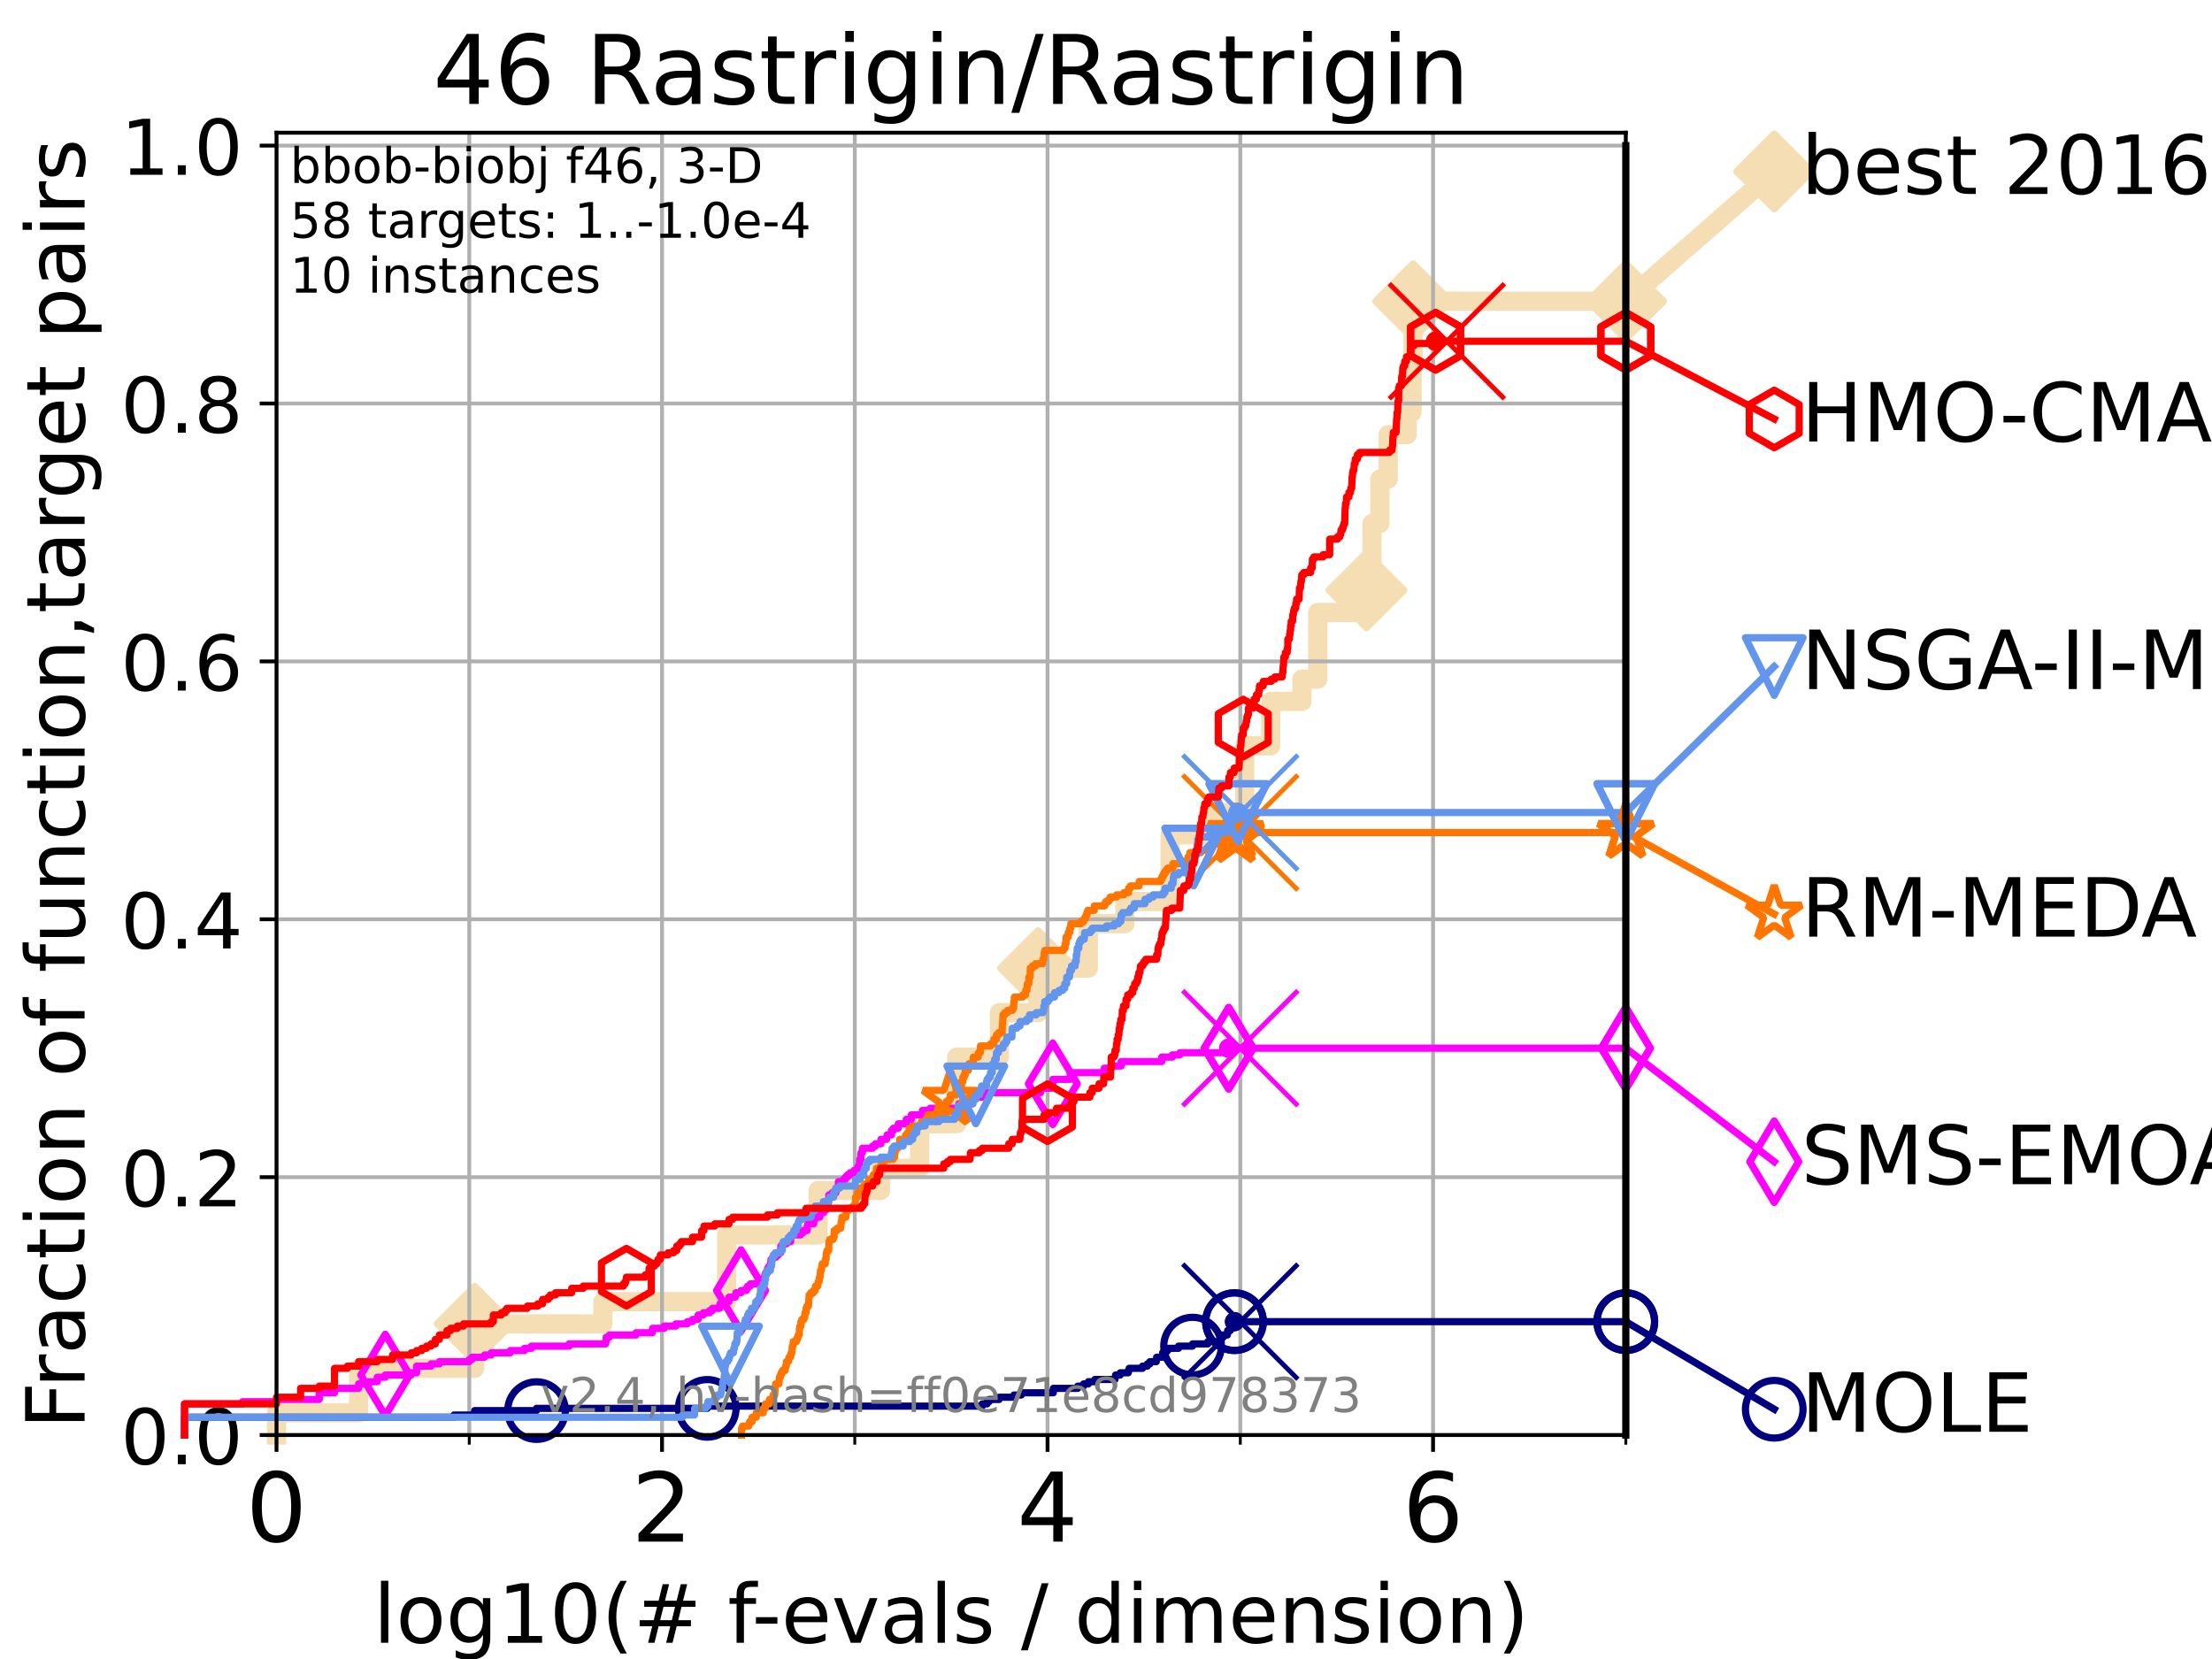 <?xml version="1.0" encoding="utf-8" standalone="no"?>
<!DOCTYPE svg PUBLIC "-//W3C//DTD SVG 1.1//EN"
  "http://www.w3.org/Graphics/SVG/1.1/DTD/svg11.dtd">
<!-- Created with matplotlib (https://matplotlib.org/) -->
<svg height="345.6pt" version="1.1" viewBox="0 0 460.8 345.6" width="460.8pt" xmlns="http://www.w3.org/2000/svg" xmlns:xlink="http://www.w3.org/1999/xlink">
 <defs>
  <style type="text/css">*{stroke-linecap:butt;stroke-linejoin:round;}</style>
 </defs>
 <g id="figure_1">
  <g id="patch_1">
   <path d="M 0 345.6 
L 460.8 345.6 
L 460.8 0 
L 0 0 
z
" style="fill:#ffffff;"/>
  </g>
  <g id="axes_1">
   <g id="patch_2">
    <path d="M 57.6 298.944 
L 338.688 298.944 
L 338.688 27.648 
L 57.6 27.648 
z
" style="fill:#ffffff;"/>
   </g>
   <g id="line2d_1">
    <path d="M 57.6 298.944 
L 57.6 294.313 
L 74.705 294.313 
L 74.705 285.05 
L 98.881 285.05 
L 98.881 275.788 
L 125.589 275.788 
L 125.589 271.157 
L 151.368 271.157 
L 151.368 257.263 
L 170.437 257.263 
L 170.437 248.001 
L 183.429 248.001 
L 183.429 243.37 
L 191.574 243.37 
L 191.574 234.107 
L 199.291 234.107 
L 199.291 220.214 
L 208.189 220.214 
L 208.189 210.951 
L 216.244 210.951 
L 216.244 201.689 
L 226.71 201.689 
L 226.71 192.426 
L 234.341 192.426 
L 234.341 187.795 
L 243.75 187.795 
L 243.75 173.901 
L 252.134 173.901 
L 252.134 169.27 
L 259.298 169.27 
L 259.298 155.377 
L 264.701 155.377 
L 264.701 146.114 
L 271.217 146.114 
L 271.217 141.483 
L 274.503 141.483 
L 274.503 127.589 
L 284.662 127.589 
L 284.662 122.958 
L 285.807 122.958 
L 285.807 109.065 
L 287.451 109.065 
L 287.451 99.802 
L 289.187 99.802 
L 289.187 90.54 
L 293.138 90.54 
L 293.138 85.909 
L 294.148 85.909 
L 294.148 76.646 
L 294.373 76.646 
L 294.373 62.753 
L 338.688 62.753 
" style="fill:none;stroke:#f5deb3;stroke-linecap:square;stroke-width:4;"/>
   </g>
   <g id="line2d_2">
    <defs>
     <path d="M -0 7.778 
L 7.778 0 
L 0 -7.778 
L -7.778 -0 
z
" id="mb10d88d42c" style="stroke:#f5deb3;stroke-linejoin:miter;stroke-width:1.5;"/>
    </defs>
    <g>
     <use style="fill:#f5deb3;stroke:#f5deb3;stroke-linejoin:miter;stroke-width:1.5;" x="98.881" xlink:href="#mb10d88d42c" y="275.788"/>
     <use style="fill:#f5deb3;stroke:#f5deb3;stroke-linejoin:miter;stroke-width:1.5;" x="216.244" xlink:href="#mb10d88d42c" y="201.689"/>
     <use style="fill:#f5deb3;stroke:#f5deb3;stroke-linejoin:miter;stroke-width:1.5;" x="284.662" xlink:href="#mb10d88d42c" y="122.958"/>
     <use style="fill:#f5deb3;stroke:#f5deb3;stroke-linejoin:miter;stroke-width:1.5;" x="294.373" xlink:href="#mb10d88d42c" y="62.753"/>
     <use style="fill:#f5deb3;stroke:#f5deb3;stroke-linejoin:miter;stroke-width:1.5;" x="338.688" xlink:href="#mb10d88d42c" y="62.753"/>
    </g>
   </g>
   <g id="line2d_3">
    <path style="fill:none;stroke:#f5deb3;stroke-linecap:square;stroke-width:4;"/>
    <g/>
   </g>
   <g id="line2d_4">
    <path d="M 338.688 62.753 
L 369.608 35.706 
" style="fill:none;stroke:#f5deb3;stroke-linecap:square;stroke-width:4;"/>
    <g>
     <use style="fill:#f5deb3;stroke:#f5deb3;stroke-linejoin:miter;stroke-width:1.5;" x="338.688" xlink:href="#mb10d88d42c" y="62.753"/>
     <use style="fill:#f5deb3;stroke:#f5deb3;stroke-linejoin:miter;stroke-width:1.5;" x="369.608" xlink:href="#mb10d88d42c" y="35.706"/>
    </g>
   </g>
   <g id="matplotlib.axis_1">
    <g id="xtick_1">
     <g id="line2d_5">
      <path clip-path="url(#pe452a1ac72)" d="M 57.6 298.944 
L 57.6 27.648 
" style="fill:none;stroke:#b0b0b0;stroke-linecap:square;stroke-width:0.8;"/>
     </g>
     <g id="line2d_6">
      <defs>
       <path d="M 0 0 
L 0 3.5 
" id="m04fde109ad" style="stroke:#000000;stroke-width:0.8;"/>
      </defs>
      <g>
       <use style="stroke:#000000;stroke-width:0.8;" x="57.6" xlink:href="#m04fde109ad" y="298.944"/>
      </g>
     </g>
     <g id="text_1">
      <!-- 0 -->
      <g transform="translate(51.237 321.141)scale(0.2 -0.2)">
       <defs>
        <path d="M 31.781 66.406 
Q 24.172 66.406 20.328 58.906 
Q 16.5 51.422 16.5 36.375 
Q 16.5 21.391 20.328 13.891 
Q 24.172 6.391 31.781 6.391 
Q 39.453 6.391 43.281 13.891 
Q 47.125 21.391 47.125 36.375 
Q 47.125 51.422 43.281 58.906 
Q 39.453 66.406 31.781 66.406 
z
M 31.781 74.219 
Q 44.047 74.219 50.516 64.516 
Q 56.984 54.828 56.984 36.375 
Q 56.984 17.969 50.516 8.266 
Q 44.047 -1.422 31.781 -1.422 
Q 19.531 -1.422 13.062 8.266 
Q 6.594 17.969 6.594 36.375 
Q 6.594 54.828 13.062 64.516 
Q 19.531 74.219 31.781 74.219 
z
" id="DejaVuSans-48"/>
       </defs>
       <use xlink:href="#DejaVuSans-48"/>
      </g>
     </g>
    </g>
    <g id="xtick_2">
     <g id="line2d_7">
      <path clip-path="url(#pe452a1ac72)" d="M 137.911 298.944 
L 137.911 27.648 
" style="fill:none;stroke:#b0b0b0;stroke-linecap:square;stroke-width:0.8;"/>
     </g>
     <g id="line2d_8">
      <g>
       <use style="stroke:#000000;stroke-width:0.8;" x="137.911" xlink:href="#m04fde109ad" y="298.944"/>
      </g>
     </g>
     <g id="text_2">
      <!-- 2 -->
      <g transform="translate(131.548 321.141)scale(0.2 -0.2)">
       <defs>
        <path d="M 19.188 8.297 
L 53.609 8.297 
L 53.609 0 
L 7.328 0 
L 7.328 8.297 
Q 12.938 14.109 22.625 23.891 
Q 32.328 33.688 34.812 36.531 
Q 39.547 41.844 41.422 45.531 
Q 43.312 49.219 43.312 52.781 
Q 43.312 58.594 39.234 62.25 
Q 35.156 65.922 28.609 65.922 
Q 23.969 65.922 18.812 64.312 
Q 13.672 62.703 7.812 59.422 
L 7.812 69.391 
Q 13.766 71.781 18.938 73 
Q 24.125 74.219 28.422 74.219 
Q 39.75 74.219 46.484 68.547 
Q 53.219 62.891 53.219 53.422 
Q 53.219 48.922 51.531 44.891 
Q 49.859 40.875 45.406 35.406 
Q 44.188 33.984 37.641 27.219 
Q 31.109 20.453 19.188 8.297 
z
" id="DejaVuSans-50"/>
       </defs>
       <use xlink:href="#DejaVuSans-50"/>
      </g>
     </g>
    </g>
    <g id="xtick_3">
     <g id="line2d_9">
      <path clip-path="url(#pe452a1ac72)" d="M 218.222 298.944 
L 218.222 27.648 
" style="fill:none;stroke:#b0b0b0;stroke-linecap:square;stroke-width:0.8;"/>
     </g>
     <g id="line2d_10">
      <g>
       <use style="stroke:#000000;stroke-width:0.8;" x="218.222" xlink:href="#m04fde109ad" y="298.944"/>
      </g>
     </g>
     <g id="text_3">
      <!-- 4 -->
      <g transform="translate(211.859 321.141)scale(0.2 -0.2)">
       <defs>
        <path d="M 37.797 64.312 
L 12.891 25.391 
L 37.797 25.391 
z
M 35.203 72.906 
L 47.609 72.906 
L 47.609 25.391 
L 58.016 25.391 
L 58.016 17.188 
L 47.609 17.188 
L 47.609 0 
L 37.797 0 
L 37.797 17.188 
L 4.891 17.188 
L 4.891 26.703 
z
" id="DejaVuSans-52"/>
       </defs>
       <use xlink:href="#DejaVuSans-52"/>
      </g>
     </g>
    </g>
    <g id="xtick_4">
     <g id="line2d_11">
      <path clip-path="url(#pe452a1ac72)" d="M 298.533 298.944 
L 298.533 27.648 
" style="fill:none;stroke:#b0b0b0;stroke-linecap:square;stroke-width:0.8;"/>
     </g>
     <g id="line2d_12">
      <g>
       <use style="stroke:#000000;stroke-width:0.8;" x="298.533" xlink:href="#m04fde109ad" y="298.944"/>
      </g>
     </g>
     <g id="text_4">
      <!-- 6 -->
      <g transform="translate(292.17 321.141)scale(0.2 -0.2)">
       <defs>
        <path d="M 33.016 40.375 
Q 26.375 40.375 22.484 35.828 
Q 18.609 31.297 18.609 23.391 
Q 18.609 15.531 22.484 10.953 
Q 26.375 6.391 33.016 6.391 
Q 39.656 6.391 43.531 10.953 
Q 47.406 15.531 47.406 23.391 
Q 47.406 31.297 43.531 35.828 
Q 39.656 40.375 33.016 40.375 
z
M 52.594 71.297 
L 52.594 62.312 
Q 48.875 64.062 45.094 64.984 
Q 41.312 65.922 37.594 65.922 
Q 27.828 65.922 22.672 59.328 
Q 17.531 52.734 16.797 39.406 
Q 19.672 43.656 24.016 45.922 
Q 28.375 48.188 33.594 48.188 
Q 44.578 48.188 50.953 41.516 
Q 57.328 34.859 57.328 23.391 
Q 57.328 12.156 50.688 5.359 
Q 44.047 -1.422 33.016 -1.422 
Q 20.359 -1.422 13.672 8.266 
Q 6.984 17.969 6.984 36.375 
Q 6.984 53.656 15.188 63.938 
Q 23.391 74.219 37.203 74.219 
Q 40.922 74.219 44.703 73.484 
Q 48.484 72.75 52.594 71.297 
z
" id="DejaVuSans-54"/>
       </defs>
       <use xlink:href="#DejaVuSans-54"/>
      </g>
     </g>
    </g>
    <g id="xtick_5">
     <g id="line2d_13">
      <path clip-path="url(#pe452a1ac72)" d="M 97.755 298.944 
L 97.755 27.648 
" style="fill:none;stroke:#b0b0b0;stroke-linecap:square;stroke-width:0.8;"/>
     </g>
     <g id="line2d_14">
      <defs>
       <path d="M 0 0 
L 0 2 
" id="m13d5733723" style="stroke:#000000;stroke-width:0.6;"/>
      </defs>
      <g>
       <use style="stroke:#000000;stroke-width:0.6;" x="97.755" xlink:href="#m13d5733723" y="298.944"/>
      </g>
     </g>
    </g>
    <g id="xtick_6">
     <g id="line2d_15">
      <path clip-path="url(#pe452a1ac72)" d="M 178.066 298.944 
L 178.066 27.648 
" style="fill:none;stroke:#b0b0b0;stroke-linecap:square;stroke-width:0.8;"/>
     </g>
     <g id="line2d_16">
      <g>
       <use style="stroke:#000000;stroke-width:0.6;" x="178.066" xlink:href="#m13d5733723" y="298.944"/>
      </g>
     </g>
    </g>
    <g id="xtick_7">
     <g id="line2d_17">
      <path clip-path="url(#pe452a1ac72)" d="M 258.377 298.944 
L 258.377 27.648 
" style="fill:none;stroke:#b0b0b0;stroke-linecap:square;stroke-width:0.8;"/>
     </g>
     <g id="line2d_18">
      <g>
       <use style="stroke:#000000;stroke-width:0.6;" x="258.377" xlink:href="#m13d5733723" y="298.944"/>
      </g>
     </g>
    </g>
    <g id="xtick_8">
     <g id="line2d_19">
      <path clip-path="url(#pe452a1ac72)" d="M 338.688 298.944 
L 338.688 27.648 
" style="fill:none;stroke:#b0b0b0;stroke-linecap:square;stroke-width:0.8;"/>
     </g>
     <g id="line2d_20">
      <g>
       <use style="stroke:#000000;stroke-width:0.6;" x="338.688" xlink:href="#m13d5733723" y="298.944"/>
      </g>
     </g>
    </g>
    <g id="text_5">
     <!-- log10(# f-evals / dimension) -->
     <g transform="translate(77.764 342.218)scale(0.17 -0.17)">
      <defs>
       <path d="M 9.422 75.984 
L 18.406 75.984 
L 18.406 0 
L 9.422 0 
z
" id="DejaVuSans-108"/>
       <path d="M 30.609 48.391 
Q 23.391 48.391 19.188 42.75 
Q 14.984 37.109 14.984 27.297 
Q 14.984 17.484 19.156 11.844 
Q 23.344 6.203 30.609 6.203 
Q 37.797 6.203 41.984 11.859 
Q 46.188 17.531 46.188 27.297 
Q 46.188 37.016 41.984 42.703 
Q 37.797 48.391 30.609 48.391 
z
M 30.609 56 
Q 42.328 56 49.016 48.375 
Q 55.719 40.766 55.719 27.297 
Q 55.719 13.875 49.016 6.219 
Q 42.328 -1.422 30.609 -1.422 
Q 18.844 -1.422 12.172 6.219 
Q 5.516 13.875 5.516 27.297 
Q 5.516 40.766 12.172 48.375 
Q 18.844 56 30.609 56 
z
" id="DejaVuSans-111"/>
       <path d="M 45.406 27.984 
Q 45.406 37.75 41.375 43.109 
Q 37.359 48.484 30.078 48.484 
Q 22.859 48.484 18.828 43.109 
Q 14.797 37.75 14.797 27.984 
Q 14.797 18.266 18.828 12.891 
Q 22.859 7.516 30.078 7.516 
Q 37.359 7.516 41.375 12.891 
Q 45.406 18.266 45.406 27.984 
z
M 54.391 6.781 
Q 54.391 -7.172 48.188 -13.984 
Q 42 -20.797 29.203 -20.797 
Q 24.469 -20.797 20.266 -20.094 
Q 16.062 -19.391 12.109 -17.922 
L 12.109 -9.188 
Q 16.062 -11.328 19.922 -12.344 
Q 23.781 -13.375 27.781 -13.375 
Q 36.625 -13.375 41.016 -8.766 
Q 45.406 -4.156 45.406 5.172 
L 45.406 9.625 
Q 42.625 4.781 38.281 2.391 
Q 33.938 0 27.875 0 
Q 17.828 0 11.672 7.656 
Q 5.516 15.328 5.516 27.984 
Q 5.516 40.672 11.672 48.328 
Q 17.828 56 27.875 56 
Q 33.938 56 38.281 53.609 
Q 42.625 51.219 45.406 46.391 
L 45.406 54.688 
L 54.391 54.688 
z
" id="DejaVuSans-103"/>
       <path d="M 12.406 8.297 
L 28.516 8.297 
L 28.516 63.922 
L 10.984 60.406 
L 10.984 69.391 
L 28.422 72.906 
L 38.281 72.906 
L 38.281 8.297 
L 54.391 8.297 
L 54.391 0 
L 12.406 0 
z
" id="DejaVuSans-49"/>
       <path d="M 31 75.875 
Q 24.469 64.656 21.281 53.656 
Q 18.109 42.672 18.109 31.391 
Q 18.109 20.125 21.312 9.062 
Q 24.516 -2 31 -13.188 
L 23.188 -13.188 
Q 15.875 -1.703 12.234 9.375 
Q 8.594 20.453 8.594 31.391 
Q 8.594 42.281 12.203 53.312 
Q 15.828 64.359 23.188 75.875 
z
" id="DejaVuSans-40"/>
       <path d="M 51.125 44 
L 36.922 44 
L 32.812 27.688 
L 47.125 27.688 
z
M 43.797 71.781 
L 38.719 51.516 
L 52.984 51.516 
L 58.109 71.781 
L 65.922 71.781 
L 60.891 51.516 
L 76.125 51.516 
L 76.125 44 
L 58.984 44 
L 54.984 27.688 
L 70.516 27.688 
L 70.516 20.219 
L 53.078 20.219 
L 48 0 
L 40.188 0 
L 45.219 20.219 
L 30.906 20.219 
L 25.875 0 
L 18.016 0 
L 23.094 20.219 
L 7.719 20.219 
L 7.719 27.688 
L 24.906 27.688 
L 29 44 
L 13.281 44 
L 13.281 51.516 
L 30.906 51.516 
L 35.891 71.781 
z
" id="DejaVuSans-35"/>
       <path id="DejaVuSans-32"/>
       <path d="M 37.109 75.984 
L 37.109 68.5 
L 28.516 68.5 
Q 23.688 68.5 21.797 66.547 
Q 19.922 64.594 19.922 59.516 
L 19.922 54.688 
L 34.719 54.688 
L 34.719 47.703 
L 19.922 47.703 
L 19.922 0 
L 10.891 0 
L 10.891 47.703 
L 2.297 47.703 
L 2.297 54.688 
L 10.891 54.688 
L 10.891 58.5 
Q 10.891 67.625 15.141 71.797 
Q 19.391 75.984 28.609 75.984 
z
" id="DejaVuSans-102"/>
       <path d="M 4.891 31.391 
L 31.203 31.391 
L 31.203 23.391 
L 4.891 23.391 
z
" id="DejaVuSans-45"/>
       <path d="M 56.203 29.594 
L 56.203 25.203 
L 14.891 25.203 
Q 15.484 15.922 20.484 11.062 
Q 25.484 6.203 34.422 6.203 
Q 39.594 6.203 44.453 7.469 
Q 49.312 8.734 54.109 11.281 
L 54.109 2.781 
Q 49.266 0.734 44.188 -0.344 
Q 39.109 -1.422 33.891 -1.422 
Q 20.797 -1.422 13.156 6.188 
Q 5.516 13.812 5.516 26.812 
Q 5.516 40.234 12.766 48.109 
Q 20.016 56 32.328 56 
Q 43.359 56 49.781 48.891 
Q 56.203 41.797 56.203 29.594 
z
M 47.219 32.234 
Q 47.125 39.594 43.094 43.984 
Q 39.062 48.391 32.422 48.391 
Q 24.906 48.391 20.391 44.141 
Q 15.875 39.891 15.188 32.172 
z
" id="DejaVuSans-101"/>
       <path d="M 2.984 54.688 
L 12.5 54.688 
L 29.594 8.797 
L 46.688 54.688 
L 56.203 54.688 
L 35.688 0 
L 23.484 0 
z
" id="DejaVuSans-118"/>
       <path d="M 34.281 27.484 
Q 23.391 27.484 19.188 25 
Q 14.984 22.516 14.984 16.5 
Q 14.984 11.719 18.141 8.906 
Q 21.297 6.109 26.703 6.109 
Q 34.188 6.109 38.703 11.406 
Q 43.219 16.703 43.219 25.484 
L 43.219 27.484 
z
M 52.203 31.203 
L 52.203 0 
L 43.219 0 
L 43.219 8.297 
Q 40.141 3.328 35.547 0.953 
Q 30.953 -1.422 24.312 -1.422 
Q 15.922 -1.422 10.953 3.297 
Q 6 8.016 6 15.922 
Q 6 25.141 12.172 29.828 
Q 18.359 34.516 30.609 34.516 
L 43.219 34.516 
L 43.219 35.406 
Q 43.219 41.609 39.141 45 
Q 35.062 48.391 27.688 48.391 
Q 23 48.391 18.547 47.266 
Q 14.109 46.141 10.016 43.891 
L 10.016 52.203 
Q 14.938 54.109 19.578 55.047 
Q 24.219 56 28.609 56 
Q 40.484 56 46.344 49.844 
Q 52.203 43.703 52.203 31.203 
z
" id="DejaVuSans-97"/>
       <path d="M 44.281 53.078 
L 44.281 44.578 
Q 40.484 46.531 36.375 47.5 
Q 32.281 48.484 27.875 48.484 
Q 21.188 48.484 17.844 46.438 
Q 14.5 44.391 14.5 40.281 
Q 14.5 37.156 16.891 35.375 
Q 19.281 33.594 26.516 31.984 
L 29.594 31.297 
Q 39.156 29.25 43.188 25.516 
Q 47.219 21.781 47.219 15.094 
Q 47.219 7.469 41.188 3.016 
Q 35.156 -1.422 24.609 -1.422 
Q 20.219 -1.422 15.453 -0.562 
Q 10.688 0.297 5.422 2 
L 5.422 11.281 
Q 10.406 8.688 15.234 7.391 
Q 20.062 6.109 24.812 6.109 
Q 31.156 6.109 34.562 8.281 
Q 37.984 10.453 37.984 14.406 
Q 37.984 18.062 35.516 20.016 
Q 33.062 21.969 24.703 23.781 
L 21.578 24.516 
Q 13.234 26.266 9.516 29.906 
Q 5.812 33.547 5.812 39.891 
Q 5.812 47.609 11.281 51.797 
Q 16.75 56 26.812 56 
Q 31.781 56 36.172 55.266 
Q 40.578 54.547 44.281 53.078 
z
" id="DejaVuSans-115"/>
       <path d="M 25.391 72.906 
L 33.688 72.906 
L 8.297 -9.281 
L 0 -9.281 
z
" id="DejaVuSans-47"/>
       <path d="M 45.406 46.391 
L 45.406 75.984 
L 54.391 75.984 
L 54.391 0 
L 45.406 0 
L 45.406 8.203 
Q 42.578 3.328 38.25 0.953 
Q 33.938 -1.422 27.875 -1.422 
Q 17.969 -1.422 11.734 6.484 
Q 5.516 14.406 5.516 27.297 
Q 5.516 40.188 11.734 48.094 
Q 17.969 56 27.875 56 
Q 33.938 56 38.25 53.625 
Q 42.578 51.266 45.406 46.391 
z
M 14.797 27.297 
Q 14.797 17.391 18.875 11.75 
Q 22.953 6.109 30.078 6.109 
Q 37.203 6.109 41.297 11.75 
Q 45.406 17.391 45.406 27.297 
Q 45.406 37.203 41.297 42.844 
Q 37.203 48.484 30.078 48.484 
Q 22.953 48.484 18.875 42.844 
Q 14.797 37.203 14.797 27.297 
z
" id="DejaVuSans-100"/>
       <path d="M 9.422 54.688 
L 18.406 54.688 
L 18.406 0 
L 9.422 0 
z
M 9.422 75.984 
L 18.406 75.984 
L 18.406 64.594 
L 9.422 64.594 
z
" id="DejaVuSans-105"/>
       <path d="M 52 44.188 
Q 55.375 50.25 60.062 53.125 
Q 64.75 56 71.094 56 
Q 79.641 56 84.281 50.016 
Q 88.922 44.047 88.922 33.016 
L 88.922 0 
L 79.891 0 
L 79.891 32.719 
Q 79.891 40.578 77.094 44.375 
Q 74.312 48.188 68.609 48.188 
Q 61.625 48.188 57.562 43.547 
Q 53.516 38.922 53.516 30.906 
L 53.516 0 
L 44.484 0 
L 44.484 32.719 
Q 44.484 40.625 41.703 44.406 
Q 38.922 48.188 33.109 48.188 
Q 26.219 48.188 22.156 43.531 
Q 18.109 38.875 18.109 30.906 
L 18.109 0 
L 9.078 0 
L 9.078 54.688 
L 18.109 54.688 
L 18.109 46.188 
Q 21.188 51.219 25.484 53.609 
Q 29.781 56 35.688 56 
Q 41.656 56 45.828 52.969 
Q 50 49.953 52 44.188 
z
" id="DejaVuSans-109"/>
       <path d="M 54.891 33.016 
L 54.891 0 
L 45.906 0 
L 45.906 32.719 
Q 45.906 40.484 42.875 44.328 
Q 39.844 48.188 33.797 48.188 
Q 26.516 48.188 22.312 43.547 
Q 18.109 38.922 18.109 30.906 
L 18.109 0 
L 9.078 0 
L 9.078 54.688 
L 18.109 54.688 
L 18.109 46.188 
Q 21.344 51.125 25.703 53.562 
Q 30.078 56 35.797 56 
Q 45.219 56 50.047 50.172 
Q 54.891 44.344 54.891 33.016 
z
" id="DejaVuSans-110"/>
       <path d="M 8.016 75.875 
L 15.828 75.875 
Q 23.141 64.359 26.781 53.312 
Q 30.422 42.281 30.422 31.391 
Q 30.422 20.453 26.781 9.375 
Q 23.141 -1.703 15.828 -13.188 
L 8.016 -13.188 
Q 14.5 -2 17.703 9.062 
Q 20.906 20.125 20.906 31.391 
Q 20.906 42.672 17.703 53.656 
Q 14.5 64.656 8.016 75.875 
z
" id="DejaVuSans-41"/>
      </defs>
      <use xlink:href="#DejaVuSans-108"/>
      <use x="27.783" xlink:href="#DejaVuSans-111"/>
      <use x="88.965" xlink:href="#DejaVuSans-103"/>
      <use x="152.441" xlink:href="#DejaVuSans-49"/>
      <use x="216.064" xlink:href="#DejaVuSans-48"/>
      <use x="279.688" xlink:href="#DejaVuSans-40"/>
      <use x="318.701" xlink:href="#DejaVuSans-35"/>
      <use x="402.49" xlink:href="#DejaVuSans-32"/>
      <use x="434.277" xlink:href="#DejaVuSans-102"/>
      <use x="463.982" xlink:href="#DejaVuSans-45"/>
      <use x="500.066" xlink:href="#DejaVuSans-101"/>
      <use x="561.59" xlink:href="#DejaVuSans-118"/>
      <use x="620.77" xlink:href="#DejaVuSans-97"/>
      <use x="682.049" xlink:href="#DejaVuSans-108"/>
      <use x="709.832" xlink:href="#DejaVuSans-115"/>
      <use x="761.932" xlink:href="#DejaVuSans-32"/>
      <use x="793.719" xlink:href="#DejaVuSans-47"/>
      <use x="827.41" xlink:href="#DejaVuSans-32"/>
      <use x="859.197" xlink:href="#DejaVuSans-100"/>
      <use x="922.674" xlink:href="#DejaVuSans-105"/>
      <use x="950.457" xlink:href="#DejaVuSans-109"/>
      <use x="1047.869" xlink:href="#DejaVuSans-101"/>
      <use x="1109.393" xlink:href="#DejaVuSans-110"/>
      <use x="1172.771" xlink:href="#DejaVuSans-115"/>
      <use x="1224.871" xlink:href="#DejaVuSans-105"/>
      <use x="1252.654" xlink:href="#DejaVuSans-111"/>
      <use x="1313.836" xlink:href="#DejaVuSans-110"/>
      <use x="1377.215" xlink:href="#DejaVuSans-41"/>
     </g>
    </g>
   </g>
   <g id="matplotlib.axis_2">
    <g id="ytick_1">
     <g id="line2d_21">
      <path clip-path="url(#pe452a1ac72)" d="M 57.6 298.944 
L 338.688 298.944 
" style="fill:none;stroke:#b0b0b0;stroke-linecap:square;stroke-width:0.8;"/>
     </g>
     <g id="line2d_22">
      <defs>
       <path d="M 0 0 
L -3.5 0 
" id="md0128ee1ab" style="stroke:#000000;stroke-width:0.8;"/>
      </defs>
      <g>
       <use style="stroke:#000000;stroke-width:0.8;" x="57.6" xlink:href="#md0128ee1ab" y="298.944"/>
      </g>
     </g>
     <g id="text_6">
      <!-- 0.0 -->
      <g transform="translate(25.155 305.023)scale(0.16 -0.16)">
       <defs>
        <path d="M 10.688 12.406 
L 21 12.406 
L 21 0 
L 10.688 0 
z
" id="DejaVuSans-46"/>
       </defs>
       <use xlink:href="#DejaVuSans-48"/>
       <use x="63.623" xlink:href="#DejaVuSans-46"/>
       <use x="95.41" xlink:href="#DejaVuSans-48"/>
      </g>
     </g>
    </g>
    <g id="ytick_2">
     <g id="line2d_23">
      <path clip-path="url(#pe452a1ac72)" d="M 57.6 245.222 
L 338.688 245.222 
" style="fill:none;stroke:#b0b0b0;stroke-linecap:square;stroke-width:0.8;"/>
     </g>
     <g id="line2d_24">
      <g>
       <use style="stroke:#000000;stroke-width:0.8;" x="57.6" xlink:href="#md0128ee1ab" y="245.222"/>
      </g>
     </g>
     <g id="text_7">
      <!-- 0.2 -->
      <g transform="translate(25.155 251.301)scale(0.16 -0.16)">
       <use xlink:href="#DejaVuSans-48"/>
       <use x="63.623" xlink:href="#DejaVuSans-46"/>
       <use x="95.41" xlink:href="#DejaVuSans-50"/>
      </g>
     </g>
    </g>
    <g id="ytick_3">
     <g id="line2d_25">
      <path clip-path="url(#pe452a1ac72)" d="M 57.6 191.5 
L 338.688 191.5 
" style="fill:none;stroke:#b0b0b0;stroke-linecap:square;stroke-width:0.8;"/>
     </g>
     <g id="line2d_26">
      <g>
       <use style="stroke:#000000;stroke-width:0.8;" x="57.6" xlink:href="#md0128ee1ab" y="191.5"/>
      </g>
     </g>
     <g id="text_8">
      <!-- 0.4 -->
      <g transform="translate(25.155 197.579)scale(0.16 -0.16)">
       <use xlink:href="#DejaVuSans-48"/>
       <use x="63.623" xlink:href="#DejaVuSans-46"/>
       <use x="95.41" xlink:href="#DejaVuSans-52"/>
      </g>
     </g>
    </g>
    <g id="ytick_4">
     <g id="line2d_27">
      <path clip-path="url(#pe452a1ac72)" d="M 57.6 137.778 
L 338.688 137.778 
" style="fill:none;stroke:#b0b0b0;stroke-linecap:square;stroke-width:0.8;"/>
     </g>
     <g id="line2d_28">
      <g>
       <use style="stroke:#000000;stroke-width:0.8;" x="57.6" xlink:href="#md0128ee1ab" y="137.778"/>
      </g>
     </g>
     <g id="text_9">
      <!-- 0.6 -->
      <g transform="translate(25.155 143.857)scale(0.16 -0.16)">
       <use xlink:href="#DejaVuSans-48"/>
       <use x="63.623" xlink:href="#DejaVuSans-46"/>
       <use x="95.41" xlink:href="#DejaVuSans-54"/>
      </g>
     </g>
    </g>
    <g id="ytick_5">
     <g id="line2d_29">
      <path clip-path="url(#pe452a1ac72)" d="M 57.6 84.056 
L 338.688 84.056 
" style="fill:none;stroke:#b0b0b0;stroke-linecap:square;stroke-width:0.8;"/>
     </g>
     <g id="line2d_30">
      <g>
       <use style="stroke:#000000;stroke-width:0.8;" x="57.6" xlink:href="#md0128ee1ab" y="84.056"/>
      </g>
     </g>
     <g id="text_10">
      <!-- 0.8 -->
      <g transform="translate(25.155 90.135)scale(0.16 -0.16)">
       <defs>
        <path d="M 31.781 34.625 
Q 24.75 34.625 20.719 30.859 
Q 16.703 27.094 16.703 20.516 
Q 16.703 13.922 20.719 10.156 
Q 24.75 6.391 31.781 6.391 
Q 38.812 6.391 42.859 10.172 
Q 46.922 13.969 46.922 20.516 
Q 46.922 27.094 42.891 30.859 
Q 38.875 34.625 31.781 34.625 
z
M 21.922 38.812 
Q 15.578 40.375 12.031 44.719 
Q 8.5 49.078 8.5 55.328 
Q 8.5 64.062 14.719 69.141 
Q 20.953 74.219 31.781 74.219 
Q 42.672 74.219 48.875 69.141 
Q 55.078 64.062 55.078 55.328 
Q 55.078 49.078 51.531 44.719 
Q 48 40.375 41.703 38.812 
Q 48.828 37.156 52.797 32.312 
Q 56.781 27.484 56.781 20.516 
Q 56.781 9.906 50.312 4.234 
Q 43.844 -1.422 31.781 -1.422 
Q 19.734 -1.422 13.25 4.234 
Q 6.781 9.906 6.781 20.516 
Q 6.781 27.484 10.781 32.312 
Q 14.797 37.156 21.922 38.812 
z
M 18.312 54.391 
Q 18.312 48.734 21.844 45.562 
Q 25.391 42.391 31.781 42.391 
Q 38.141 42.391 41.719 45.562 
Q 45.312 48.734 45.312 54.391 
Q 45.312 60.062 41.719 63.234 
Q 38.141 66.406 31.781 66.406 
Q 25.391 66.406 21.844 63.234 
Q 18.312 60.062 18.312 54.391 
z
" id="DejaVuSans-56"/>
       </defs>
       <use xlink:href="#DejaVuSans-48"/>
       <use x="63.623" xlink:href="#DejaVuSans-46"/>
       <use x="95.41" xlink:href="#DejaVuSans-56"/>
      </g>
     </g>
    </g>
    <g id="ytick_6">
     <g id="line2d_31">
      <path clip-path="url(#pe452a1ac72)" d="M 57.6 30.334 
L 338.688 30.334 
" style="fill:none;stroke:#b0b0b0;stroke-linecap:square;stroke-width:0.8;"/>
     </g>
     <g id="line2d_32">
      <g>
       <use style="stroke:#000000;stroke-width:0.8;" x="57.6" xlink:href="#md0128ee1ab" y="30.334"/>
      </g>
     </g>
     <g id="text_11">
      <!-- 1.0 -->
      <g transform="translate(25.155 36.413)scale(0.16 -0.16)">
       <use xlink:href="#DejaVuSans-49"/>
       <use x="63.623" xlink:href="#DejaVuSans-46"/>
       <use x="95.41" xlink:href="#DejaVuSans-48"/>
      </g>
     </g>
    </g>
    <g id="text_12">
     <!-- Fraction of function,target pairs -->
     <g transform="translate(17.62 297.681)rotate(-90)scale(0.17 -0.17)">
      <defs>
       <path d="M 9.812 72.906 
L 51.703 72.906 
L 51.703 64.594 
L 19.672 64.594 
L 19.672 43.109 
L 48.578 43.109 
L 48.578 34.812 
L 19.672 34.812 
L 19.672 0 
L 9.812 0 
z
" id="DejaVuSans-70"/>
       <path d="M 41.109 46.297 
Q 39.594 47.172 37.812 47.578 
Q 36.031 48 33.891 48 
Q 26.266 48 22.188 43.047 
Q 18.109 38.094 18.109 28.812 
L 18.109 0 
L 9.078 0 
L 9.078 54.688 
L 18.109 54.688 
L 18.109 46.188 
Q 20.953 51.172 25.484 53.578 
Q 30.031 56 36.531 56 
Q 37.453 56 38.578 55.875 
Q 39.703 55.766 41.062 55.516 
z
" id="DejaVuSans-114"/>
       <path d="M 48.781 52.594 
L 48.781 44.188 
Q 44.969 46.297 41.141 47.344 
Q 37.312 48.391 33.406 48.391 
Q 24.656 48.391 19.812 42.844 
Q 14.984 37.312 14.984 27.297 
Q 14.984 17.281 19.812 11.734 
Q 24.656 6.203 33.406 6.203 
Q 37.312 6.203 41.141 7.25 
Q 44.969 8.297 48.781 10.406 
L 48.781 2.094 
Q 45.016 0.344 40.984 -0.531 
Q 36.969 -1.422 32.422 -1.422 
Q 20.062 -1.422 12.781 6.344 
Q 5.516 14.109 5.516 27.297 
Q 5.516 40.672 12.859 48.328 
Q 20.219 56 33.016 56 
Q 37.156 56 41.109 55.141 
Q 45.062 54.297 48.781 52.594 
z
" id="DejaVuSans-99"/>
       <path d="M 18.312 70.219 
L 18.312 54.688 
L 36.812 54.688 
L 36.812 47.703 
L 18.312 47.703 
L 18.312 18.016 
Q 18.312 11.328 20.141 9.422 
Q 21.969 7.516 27.594 7.516 
L 36.812 7.516 
L 36.812 0 
L 27.594 0 
Q 17.188 0 13.234 3.875 
Q 9.281 7.766 9.281 18.016 
L 9.281 47.703 
L 2.688 47.703 
L 2.688 54.688 
L 9.281 54.688 
L 9.281 70.219 
z
" id="DejaVuSans-116"/>
       <path d="M 8.5 21.578 
L 8.5 54.688 
L 17.484 54.688 
L 17.484 21.922 
Q 17.484 14.156 20.5 10.266 
Q 23.531 6.391 29.594 6.391 
Q 36.859 6.391 41.078 11.031 
Q 45.312 15.672 45.312 23.688 
L 45.312 54.688 
L 54.297 54.688 
L 54.297 0 
L 45.312 0 
L 45.312 8.406 
Q 42.047 3.422 37.719 1 
Q 33.406 -1.422 27.688 -1.422 
Q 18.266 -1.422 13.375 4.438 
Q 8.5 10.297 8.5 21.578 
z
M 31.109 56 
z
" id="DejaVuSans-117"/>
       <path d="M 11.719 12.406 
L 22.016 12.406 
L 22.016 4 
L 14.016 -11.625 
L 7.719 -11.625 
L 11.719 4 
z
" id="DejaVuSans-44"/>
       <path d="M 18.109 8.203 
L 18.109 -20.797 
L 9.078 -20.797 
L 9.078 54.688 
L 18.109 54.688 
L 18.109 46.391 
Q 20.953 51.266 25.266 53.625 
Q 29.594 56 35.594 56 
Q 45.562 56 51.781 48.094 
Q 58.016 40.188 58.016 27.297 
Q 58.016 14.406 51.781 6.484 
Q 45.562 -1.422 35.594 -1.422 
Q 29.594 -1.422 25.266 0.953 
Q 20.953 3.328 18.109 8.203 
z
M 48.688 27.297 
Q 48.688 37.203 44.609 42.844 
Q 40.531 48.484 33.406 48.484 
Q 26.266 48.484 22.188 42.844 
Q 18.109 37.203 18.109 27.297 
Q 18.109 17.391 22.188 11.75 
Q 26.266 6.109 33.406 6.109 
Q 40.531 6.109 44.609 11.75 
Q 48.688 17.391 48.688 27.297 
z
" id="DejaVuSans-112"/>
      </defs>
      <use xlink:href="#DejaVuSans-70"/>
      <use x="50.27" xlink:href="#DejaVuSans-114"/>
      <use x="91.383" xlink:href="#DejaVuSans-97"/>
      <use x="152.662" xlink:href="#DejaVuSans-99"/>
      <use x="207.643" xlink:href="#DejaVuSans-116"/>
      <use x="246.852" xlink:href="#DejaVuSans-105"/>
      <use x="274.635" xlink:href="#DejaVuSans-111"/>
      <use x="335.816" xlink:href="#DejaVuSans-110"/>
      <use x="399.195" xlink:href="#DejaVuSans-32"/>
      <use x="430.982" xlink:href="#DejaVuSans-111"/>
      <use x="492.164" xlink:href="#DejaVuSans-102"/>
      <use x="527.369" xlink:href="#DejaVuSans-32"/>
      <use x="559.156" xlink:href="#DejaVuSans-102"/>
      <use x="594.361" xlink:href="#DejaVuSans-117"/>
      <use x="657.74" xlink:href="#DejaVuSans-110"/>
      <use x="721.119" xlink:href="#DejaVuSans-99"/>
      <use x="776.1" xlink:href="#DejaVuSans-116"/>
      <use x="815.309" xlink:href="#DejaVuSans-105"/>
      <use x="843.092" xlink:href="#DejaVuSans-111"/>
      <use x="904.273" xlink:href="#DejaVuSans-110"/>
      <use x="967.652" xlink:href="#DejaVuSans-44"/>
      <use x="999.439" xlink:href="#DejaVuSans-116"/>
      <use x="1038.648" xlink:href="#DejaVuSans-97"/>
      <use x="1099.928" xlink:href="#DejaVuSans-114"/>
      <use x="1139.291" xlink:href="#DejaVuSans-103"/>
      <use x="1202.768" xlink:href="#DejaVuSans-101"/>
      <use x="1264.291" xlink:href="#DejaVuSans-116"/>
      <use x="1303.5" xlink:href="#DejaVuSans-32"/>
      <use x="1335.287" xlink:href="#DejaVuSans-112"/>
      <use x="1398.764" xlink:href="#DejaVuSans-97"/>
      <use x="1460.043" xlink:href="#DejaVuSans-105"/>
      <use x="1487.826" xlink:href="#DejaVuSans-114"/>
      <use x="1528.939" xlink:href="#DejaVuSans-115"/>
     </g>
    </g>
   </g>
   <g id="line2d_33">
    <defs>
     <path d="M 0 1.5 
C 0.398 1.5 0.779 1.342 1.061 1.061 
C 1.342 0.779 1.5 0.398 1.5 0 
C 1.5 -0.398 1.342 -0.779 1.061 -1.061 
C 0.779 -1.342 0.398 -1.5 0 -1.5 
C -0.398 -1.5 -0.779 -1.342 -1.061 -1.061 
C -1.342 -0.779 -1.5 -0.398 -1.5 0 
C -1.5 0.398 -1.342 0.779 -1.061 1.061 
C -0.779 1.342 -0.398 1.5 0 1.5 
z
" id="mff16df52f6" style="stroke:#f5deb3;"/>
    </defs>
    <g>
     <use style="fill:#f5deb3;stroke:#f5deb3;" x="294.373" xlink:href="#mff16df52f6" y="62.753"/>
     <use style="fill:#f5deb3;stroke:#f5deb3;" x="294.373" xlink:href="#mff16df52f6" y="62.753"/>
    </g>
   </g>
   <g id="line2d_34">
    <defs>
     <path d="M 0 1.5 
C 0.398 1.5 0.779 1.342 1.061 1.061 
C 1.342 0.779 1.5 0.398 1.5 0 
C 1.5 -0.398 1.342 -0.779 1.061 -1.061 
C 0.779 -1.342 0.398 -1.5 0 -1.5 
C -0.398 -1.5 -0.779 -1.342 -1.061 -1.061 
C -1.342 -0.779 -1.5 -0.398 -1.5 0 
C -1.5 0.398 -1.342 0.779 -1.061 1.061 
C -0.779 1.342 -0.398 1.5 0 1.5 
z
" id="m48490d2459" style="stroke:#000080;"/>
    </defs>
    <g>
     <use style="fill:#000080;stroke:#000080;" x="257.165" xlink:href="#m48490d2459" y="275.325"/>
     <use style="fill:#000080;stroke:#000080;" x="257.165" xlink:href="#m48490d2459" y="275.325"/>
    </g>
   </g>
   <g id="line2d_35">
    <path d="M 38.441 298.944 
L 38.441 295.239 
L 94.576 295.239 
L 94.576 294.776 
L 98.881 294.776 
L 98.881 293.85 
L 111.768 293.85 
L 111.768 293.387 
L 147.335 293.387 
L 147.335 292.923 
L 204.605 292.923 
L 204.605 292.46 
L 205.612 292.46 
L 205.612 291.997 
L 206.051 291.997 
L 206.051 291.534 
L 208.137 291.534 
L 208.137 291.071 
L 211.219 291.071 
L 211.219 290.608 
L 212.76 290.608 
L 212.76 290.145 
L 219.423 290.145 
L 219.423 289.682 
L 219.431 289.682 
L 219.431 289.218 
L 224.506 289.218 
L 224.506 288.755 
L 225.735 288.755 
L 225.735 288.292 
L 226.733 288.292 
L 226.733 287.829 
L 228.086 287.829 
L 228.086 287.366 
L 232.278 287.366 
L 232.278 286.903 
L 232.392 286.903 
L 232.392 286.44 
L 233.362 286.44 
L 233.362 285.977 
L 235.032 285.977 
L 235.032 285.514 
L 235.222 285.514 
L 235.222 285.05 
L 238.005 285.05 
L 238.005 284.587 
L 239.019 284.587 
L 239.019 284.124 
L 239.54 284.124 
L 239.54 283.661 
L 240.873 283.661 
L 240.873 283.198 
L 240.945 283.198 
L 240.945 282.735 
L 242.19 282.735 
L 242.19 282.272 
L 242.193 282.272 
L 242.193 281.809 
L 242.891 281.809 
L 242.891 281.345 
L 243.266 281.345 
L 243.266 280.882 
L 245.51 280.882 
L 245.51 280.419 
L 248.432 280.419 
L 248.432 279.956 
L 251.618 279.956 
L 251.618 279.493 
L 254.391 279.493 
L 254.391 279.03 
L 254.395 279.03 
L 254.395 278.567 
L 254.421 278.567 
L 254.421 278.104 
L 255.686 278.104 
L 255.686 277.64 
L 255.734 277.64 
L 255.734 277.177 
L 256.278 277.177 
L 256.278 276.714 
L 256.436 276.714 
L 256.436 276.251 
L 256.572 276.251 
L 256.572 275.788 
L 257.165 275.788 
L 257.165 275.325 
L 338.688 275.325 
" style="fill:none;stroke:#000080;stroke-linecap:square;stroke-width:1.5;"/>
   </g>
   <g id="line2d_36">
    <defs>
     <path d="M 0 6 
C 1.591 6 3.117 5.368 4.243 4.243 
C 5.368 3.117 6 1.591 6 0 
C 6 -1.591 5.368 -3.117 4.243 -4.243 
C 3.117 -5.368 1.591 -6 0 -6 
C -1.591 -6 -3.117 -5.368 -4.243 -4.243 
C -5.368 -3.117 -6 -1.591 -6 0 
C -6 1.591 -5.368 3.117 -4.243 4.243 
C -3.117 5.368 -1.591 6 0 6 
z
" id="m605d8e2ac1" style="stroke:#000080;stroke-width:1.5;"/>
    </defs>
    <g>
     <use style="fill-opacity:0;stroke:#000080;stroke-width:1.5;" x="111.768" xlink:href="#m605d8e2ac1" y="293.85"/>
     <use style="fill-opacity:0;stroke:#000080;stroke-width:1.5;" x="147.335" xlink:href="#m605d8e2ac1" y="293.387"/>
     <use style="fill-opacity:0;stroke:#000080;stroke-width:1.5;" x="248.432" xlink:href="#m605d8e2ac1" y="280.419"/>
     <use style="fill-opacity:0;stroke:#000080;stroke-width:1.5;" x="257.165" xlink:href="#m605d8e2ac1" y="275.325"/>
     <use style="fill-opacity:0;stroke:#000080;stroke-width:1.5;" x="257.165" xlink:href="#m605d8e2ac1" y="275.325"/>
     <use style="fill-opacity:0;stroke:#000080;stroke-width:1.5;" x="338.688" xlink:href="#m605d8e2ac1" y="275.325"/>
    </g>
   </g>
   <g id="line2d_37">
    <path style="fill:none;stroke:#000080;stroke-linecap:square;stroke-width:1.5;"/>
    <g/>
   </g>
   <g id="line2d_38">
    <path clip-path="url(#pe452a1ac72)" d="M 258.377 275.325 
" style="fill:none;stroke:#000080;stroke-linecap:square;stroke-width:1.5;"/>
    <defs>
     <path d="M -12 12 
L 12 -12 
M -12 -12 
L 12 12 
" id="m6b0fa8d45a" style="stroke:#000080;"/>
    </defs>
    <g clip-path="url(#pe452a1ac72)">
     <use style="fill:#000080;stroke:#000080;" x="258.377" xlink:href="#m6b0fa8d45a" y="275.325"/>
    </g>
   </g>
   <g id="line2d_39">
    <defs>
     <path d="M 0 1.5 
C 0.398 1.5 0.779 1.342 1.061 1.061 
C 1.342 0.779 1.5 0.398 1.5 0 
C 1.5 -0.398 1.342 -0.779 1.061 -1.061 
C 0.779 -1.342 0.398 -1.5 0 -1.5 
C -0.398 -1.5 -0.779 -1.342 -1.061 -1.061 
C -1.342 -0.779 -1.5 -0.398 -1.5 0 
C -1.5 0.398 -1.342 0.779 -1.061 1.061 
C -0.779 1.342 -0.398 1.5 0 1.5 
z
" id="m6c0ac060ba" style="stroke:#ff00ff;"/>
    </defs>
    <g>
     <use style="fill:#ff00ff;stroke:#ff00ff;" x="255.963" xlink:href="#m6c0ac060ba" y="218.361"/>
     <use style="fill:#ff00ff;stroke:#ff00ff;" x="255.963" xlink:href="#m6c0ac060ba" y="218.361"/>
    </g>
   </g>
   <g id="line2d_40">
    <path d="M 38.441 298.944 
L 38.441 292.46 
L 50.529 292.46 
L 50.529 291.997 
L 57.6 291.997 
L 57.6 291.534 
L 66.508 291.534 
L 66.508 290.145 
L 69.688 290.145 
L 69.688 289.218 
L 74.705 289.218 
L 74.705 288.292 
L 76.759 288.292 
L 76.759 287.829 
L 78.596 287.829 
L 78.596 286.903 
L 80.259 286.903 
L 80.259 286.44 
L 85.667 286.44 
L 85.667 285.977 
L 86.793 285.977 
L 86.793 284.587 
L 89.79 284.587 
L 89.79 284.124 
L 91.535 284.124 
L 91.535 283.661 
L 97.755 283.661 
L 97.755 283.198 
L 98.327 283.198 
L 98.327 282.735 
L 100.935 282.735 
L 100.935 282.272 
L 102.331 282.272 
L 102.331 281.809 
L 106.312 281.809 
L 106.312 281.345 
L 109.252 281.345 
L 109.252 280.882 
L 110.694 280.882 
L 110.694 280.419 
L 118.577 280.419 
L 118.577 279.956 
L 126.168 279.956 
L 126.168 279.493 
L 126.282 279.493 
L 126.282 278.567 
L 126.948 278.567 
L 126.948 278.104 
L 132.502 278.104 
L 132.502 277.64 
L 135.879 277.64 
L 135.944 276.714 
L 138.37 276.714 
L 138.37 276.251 
L 140.797 276.251 
L 140.797 275.788 
L 143.187 275.788 
L 143.187 275.325 
L 144.27 275.325 
L 144.27 274.862 
L 145.441 274.862 
L 145.441 273.935 
L 146.503 273.935 
L 146.503 273.472 
L 147.835 273.472 
L 147.835 273.009 
L 148.418 273.009 
L 148.418 272.546 
L 149.911 272.546 
L 149.97 271.62 
L 151.07 271.62 
L 151.07 271.157 
L 151.845 271.157 
L 151.845 270.231 
L 153.154 270.231 
L 153.154 269.767 
L 153.299 269.767 
L 153.299 269.304 
L 154.372 269.304 
L 154.372 268.841 
L 155.468 268.841 
L 155.468 268.378 
L 155.763 268.378 
L 155.763 267.915 
L 156.318 267.915 
L 156.318 267.452 
L 158.104 267.452 
L 158.104 266.526 
L 159.201 266.526 
L 159.201 266.062 
L 159.321 266.062 
L 159.321 265.599 
L 159.49 265.599 
L 159.49 265.136 
L 159.907 265.136 
L 159.907 264.21 
L 160.201 264.21 
L 160.201 263.747 
L 160.506 263.747 
L 160.617 262.357 
L 160.961 262.357 
L 160.961 261.894 
L 161.675 261.894 
L 161.675 261.431 
L 162.145 261.431 
L 162.145 260.968 
L 162.645 260.968 
L 162.659 259.579 
L 163.007 259.579 
L 163.007 259.116 
L 163.841 259.116 
L 163.841 258.653 
L 164.713 258.653 
L 164.775 257.263 
L 166.774 257.263 
L 166.774 256.8 
L 167.31 256.8 
L 167.31 256.337 
L 168.161 256.337 
L 168.161 255.411 
L 168.274 255.411 
L 168.274 254.948 
L 169.522 254.948 
L 169.551 254.021 
L 169.833 254.021 
L 169.833 253.558 
L 170.785 253.558 
L 170.785 252.632 
L 171.561 252.632 
L 171.561 252.169 
L 171.962 252.169 
L 171.962 251.706 
L 172.49 251.706 
L 172.57 249.853 
L 172.649 249.853 
L 172.665 248.927 
L 173.334 248.927 
L 173.334 248.464 
L 174.138 248.464 
L 174.138 247.538 
L 174.641 247.538 
L 174.662 246.148 
L 175.704 246.148 
L 175.704 245.685 
L 176.086 245.685 
L 176.086 245.222 
L 176.549 245.222 
L 176.549 244.759 
L 177.117 244.759 
L 177.117 244.296 
L 177.891 244.296 
L 177.891 243.833 
L 178.599 243.833 
L 178.599 243.37 
L 178.773 243.37 
L 178.773 242.906 
L 179.082 242.906 
L 179.082 241.517 
L 179.333 241.517 
L 179.355 240.128 
L 179.654 240.128 
L 179.654 239.201 
L 181.766 239.201 
L 181.766 238.738 
L 182.371 238.738 
L 182.371 238.275 
L 183.51 238.275 
L 183.51 237.349 
L 184.69 237.349 
L 184.797 236.423 
L 185.713 236.423 
L 185.713 235.496 
L 186.11 235.496 
L 186.11 235.033 
L 187.128 235.033 
L 187.128 234.107 
L 188.785 234.107 
L 188.785 233.181 
L 189.832 233.181 
L 189.832 232.255 
L 192.162 232.255 
L 192.162 231.328 
L 193.798 231.328 
L 193.798 230.865 
L 199.733 230.865 
L 199.733 229.939 
L 202.589 229.939 
L 202.589 229.013 
L 202.86 229.013 
L 202.86 228.55 
L 204.7 228.55 
L 204.7 227.623 
L 216.79 227.623 
L 216.79 226.697 
L 219.125 226.697 
L 219.125 225.771 
L 219.318 225.771 
L 219.318 224.845 
L 222.945 224.845 
L 222.945 223.455 
L 230.034 223.455 
L 230.034 222.529 
L 231.545 222.529 
L 231.545 222.066 
L 233.555 222.066 
L 233.555 221.14 
L 242.018 221.14 
L 242.018 220.214 
L 244.216 220.214 
L 244.216 219.75 
L 245.799 219.75 
L 245.799 219.287 
L 255.963 219.287 
L 255.963 218.361 
L 338.688 218.361 
L 338.688 218.361 
" style="fill:none;stroke:#ff00ff;stroke-linecap:square;stroke-width:1.5;"/>
   </g>
   <g id="line2d_41">
    <defs>
     <path d="M -0 8.485 
L 5.091 0 
L 0 -8.485 
L -5.091 -0 
z
" id="m867094bc1b" style="stroke:#ff00ff;stroke-linejoin:miter;stroke-width:1.5;"/>
    </defs>
    <g>
     <use style="fill-opacity:0;stroke:#ff00ff;stroke-linejoin:miter;stroke-width:1.5;" x="80.259" xlink:href="#m867094bc1b" y="286.44"/>
     <use style="fill-opacity:0;stroke:#ff00ff;stroke-linejoin:miter;stroke-width:1.5;" x="154.372" xlink:href="#m867094bc1b" y="268.841"/>
     <use style="fill-opacity:0;stroke:#ff00ff;stroke-linejoin:miter;stroke-width:1.5;" x="219.318" xlink:href="#m867094bc1b" y="225.771"/>
     <use style="fill-opacity:0;stroke:#ff00ff;stroke-linejoin:miter;stroke-width:1.5;" x="255.963" xlink:href="#m867094bc1b" y="218.361"/>
     <use style="fill-opacity:0;stroke:#ff00ff;stroke-linejoin:miter;stroke-width:1.5;" x="255.963" xlink:href="#m867094bc1b" y="218.361"/>
     <use style="fill-opacity:0;stroke:#ff00ff;stroke-linejoin:miter;stroke-width:1.5;" x="338.688" xlink:href="#m867094bc1b" y="218.361"/>
    </g>
   </g>
   <g id="line2d_42">
    <path style="fill:none;stroke:#ff00ff;stroke-linecap:square;stroke-width:1.5;"/>
    <g/>
   </g>
   <g id="line2d_43">
    <path clip-path="url(#pe452a1ac72)" d="M 258.377 218.361 
" style="fill:none;stroke:#ff00ff;stroke-linecap:square;stroke-width:1.5;"/>
    <defs>
     <path d="M -12 12 
L 12 -12 
M -12 -12 
L 12 12 
" id="mdd1bc1606f" style="stroke:#ff00ff;"/>
    </defs>
    <g clip-path="url(#pe452a1ac72)">
     <use style="fill:#ff00ff;stroke:#ff00ff;" x="258.377" xlink:href="#mdd1bc1606f" y="218.361"/>
    </g>
   </g>
   <g id="line2d_44">
    <defs>
     <path d="M 0 1.5 
C 0.398 1.5 0.779 1.342 1.061 1.061 
C 1.342 0.779 1.5 0.398 1.5 0 
C 1.5 -0.398 1.342 -0.779 1.061 -1.061 
C 0.779 -1.342 0.398 -1.5 0 -1.5 
C -0.398 -1.5 -0.779 -1.342 -1.061 -1.061 
C -1.342 -0.779 -1.5 -0.398 -1.5 0 
C -1.5 0.398 -1.342 0.779 -1.061 1.061 
C -0.779 1.342 -0.398 1.5 0 1.5 
z
" id="m5343af2f8a" style="stroke:#ff7500;"/>
    </defs>
    <g>
     <use style="fill:#ff7500;stroke:#ff7500;" x="257.406" xlink:href="#m5343af2f8a" y="173.438"/>
     <use style="fill:#ff7500;stroke:#ff7500;" x="257.406" xlink:href="#m5343af2f8a" y="173.438"/>
    </g>
   </g>
   <g id="line2d_45">
    <path d="M 154.462 298.944 
L 154.485 297.555 
L 154.663 297.555 
L 154.663 297.092 
L 155.97 297.092 
L 155.97 296.628 
L 156.155 296.628 
L 156.155 296.165 
L 156.678 296.165 
L 156.678 295.239 
L 157.548 295.239 
L 157.548 294.313 
L 159.012 294.313 
L 159.012 293.387 
L 159.423 293.387 
L 159.423 292.46 
L 160.282 292.46 
L 160.282 291.534 
L 160.946 291.534 
L 161.039 290.608 
L 161.39 290.608 
L 161.496 288.755 
L 161.571 288.755 
L 161.571 288.292 
L 162.26 288.292 
L 162.361 286.903 
L 162.574 286.903 
L 162.574 286.44 
L 162.729 286.44 
L 162.729 285.977 
L 162.979 285.977 
L 162.979 285.514 
L 163.55 285.514 
L 163.643 284.587 
L 163.802 284.587 
L 163.802 283.661 
L 164.231 283.661 
L 164.231 283.198 
L 164.372 283.198 
L 164.372 282.735 
L 164.675 282.735 
L 164.675 282.272 
L 164.812 282.272 
L 164.812 281.809 
L 164.973 281.809 
L 165.047 280.419 
L 165.194 280.419 
L 165.242 279.493 
L 165.897 279.493 
L 165.897 279.03 
L 166.117 279.03 
L 166.117 278.567 
L 166.278 278.567 
L 166.278 278.104 
L 166.482 278.104 
L 166.539 276.714 
L 166.629 276.714 
L 166.629 276.251 
L 166.84 276.251 
L 166.84 275.325 
L 167.049 275.325 
L 167.049 274.862 
L 167.471 274.862 
L 167.471 274.399 
L 167.651 274.399 
L 167.693 273.472 
L 167.923 273.472 
L 167.923 272.546 
L 168.089 272.546 
L 168.089 272.083 
L 168.416 272.083 
L 168.526 270.231 
L 168.557 270.231 
L 168.557 269.767 
L 168.894 269.767 
L 168.894 269.304 
L 169.446 269.304 
L 169.446 268.841 
L 169.833 268.841 
L 169.87 267.915 
L 170.365 267.915 
L 170.446 266.989 
L 170.652 266.989 
L 170.705 266.062 
L 170.829 266.062 
L 170.925 264.673 
L 171.108 264.673 
L 171.203 263.747 
L 171.264 263.747 
L 171.264 263.284 
L 171.921 263.284 
L 171.921 262.357 
L 172.085 262.357 
L 172.143 260.968 
L 172.297 260.968 
L 172.297 260.505 
L 172.626 260.505 
L 172.689 258.653 
L 172.847 258.653 
L 172.847 258.189 
L 173.569 258.189 
L 173.569 257.726 
L 173.771 257.726 
L 173.778 256.337 
L 174.377 256.337 
L 174.377 255.874 
L 175.122 255.874 
L 175.225 254.484 
L 175.382 254.484 
L 175.382 253.558 
L 176.222 253.558 
L 176.274 252.169 
L 176.807 252.169 
L 176.807 251.706 
L 177.69 251.706 
L 177.69 251.243 
L 178.13 251.243 
L 178.24 249.39 
L 178.627 249.39 
L 178.632 248.464 
L 178.895 248.464 
L 178.895 248.001 
L 179.181 248.001 
L 179.181 247.538 
L 179.897 247.538 
L 179.897 247.075 
L 180.29 247.075 
L 180.29 246.611 
L 180.982 246.611 
L 180.982 245.685 
L 181.907 245.685 
L 181.907 244.759 
L 182.426 244.759 
L 182.426 244.296 
L 182.584 244.296 
L 182.584 243.37 
L 183.373 243.37 
L 183.373 242.906 
L 183.897 242.906 
L 183.897 242.443 
L 184.075 242.443 
L 184.075 241.517 
L 186.043 241.517 
L 186.043 241.054 
L 186.35 241.054 
L 186.35 240.128 
L 186.469 240.128 
L 186.469 239.665 
L 186.622 239.665 
L 186.622 239.201 
L 187.048 239.201 
L 187.048 238.738 
L 187.279 238.738 
L 187.279 238.275 
L 187.433 238.275 
L 187.433 237.349 
L 188.665 237.349 
L 188.665 236.423 
L 189.054 236.423 
L 189.054 235.96 
L 189.406 235.96 
L 189.406 235.033 
L 190.18 235.033 
L 190.18 234.57 
L 191.985 234.57 
L 191.985 233.644 
L 192.872 233.644 
L 192.872 233.181 
L 193.268 233.181 
L 193.268 232.255 
L 196.239 232.255 
L 196.239 231.328 
L 196.4 231.328 
L 196.4 230.402 
L 197.097 230.402 
L 197.097 229.476 
L 197.622 229.476 
L 197.622 229.013 
L 197.971 229.013 
L 197.971 228.087 
L 199.16 228.087 
L 199.16 227.16 
L 199.837 227.16 
L 199.837 226.234 
L 200.274 226.234 
L 200.274 225.308 
L 200.596 225.308 
L 200.596 224.382 
L 200.87 224.382 
L 200.87 223.918 
L 201.069 223.918 
L 201.069 222.992 
L 201.744 222.992 
L 201.831 221.603 
L 202.63 221.603 
L 202.63 221.14 
L 202.759 221.14 
L 202.759 220.214 
L 203.778 220.214 
L 203.838 219.287 
L 204.223 219.287 
L 204.254 217.898 
L 206.376 217.898 
L 206.376 217.435 
L 207.031 217.435 
L 207.031 216.509 
L 207.581 216.509 
L 207.581 215.582 
L 208.019 215.582 
L 208.019 215.119 
L 208.762 215.119 
L 208.821 213.267 
L 208.88 213.267 
L 208.934 211.414 
L 209.315 211.414 
L 209.315 210.951 
L 209.882 210.951 
L 209.882 210.488 
L 210.891 210.488 
L 210.891 210.025 
L 211.152 210.025 
L 211.205 208.635 
L 211.308 208.635 
L 211.308 207.709 
L 213.053 207.709 
L 213.053 207.246 
L 213.667 207.246 
L 213.667 206.32 
L 213.922 206.32 
L 214.026 204.931 
L 214.328 204.931 
L 214.332 203.541 
L 214.601 203.541 
L 214.626 201.689 
L 215.063 201.689 
L 215.063 201.226 
L 215.71 201.226 
L 215.71 200.762 
L 217.207 200.762 
L 217.249 199.836 
L 217.444 199.836 
L 217.527 198.447 
L 217.671 198.447 
L 217.671 197.984 
L 221.553 197.984 
L 221.553 197.521 
L 221.879 197.521 
L 221.879 196.594 
L 222.075 196.594 
L 222.08 195.205 
L 222.525 195.205 
L 222.525 194.279 
L 222.851 194.279 
L 222.851 193.353 
L 223.072 193.353 
L 223.072 192.426 
L 225.179 192.426 
L 225.179 191.963 
L 225.75 191.963 
L 225.75 191.5 
L 226.037 191.5 
L 226.037 191.037 
L 226.267 191.037 
L 226.267 190.574 
L 226.435 190.574 
L 226.435 190.111 
L 226.601 190.111 
L 226.601 189.648 
L 227.956 189.648 
L 227.956 188.721 
L 230.117 188.721 
L 230.117 188.258 
L 230.369 188.258 
L 230.369 187.795 
L 230.983 187.795 
L 230.983 187.332 
L 231.302 187.332 
L 231.302 186.869 
L 232.616 186.869 
L 232.616 186.406 
L 234.135 186.406 
L 234.135 185.943 
L 235.11 185.943 
L 235.11 185.016 
L 235.489 185.016 
L 235.489 184.553 
L 237.304 184.553 
L 237.304 183.627 
L 241.79 183.627 
L 241.79 183.164 
L 242.042 183.164 
L 242.042 182.701 
L 242.277 182.701 
L 242.277 182.238 
L 242.513 182.238 
L 242.513 181.775 
L 242.84 181.775 
L 242.84 181.311 
L 243.217 181.311 
L 243.217 180.848 
L 244.338 180.848 
L 244.338 179.922 
L 246.683 179.922 
L 246.683 179.459 
L 247.473 179.459 
L 247.473 178.533 
L 247.876 178.533 
L 247.876 177.606 
L 250.173 177.606 
L 250.173 177.143 
L 251.635 177.143 
L 251.635 176.68 
L 252.434 176.68 
L 252.434 175.754 
L 254.593 175.754 
L 254.593 175.291 
L 255.111 175.291 
L 255.111 174.828 
L 257.337 174.828 
L 257.406 173.438 
L 338.688 173.438 
L 338.688 173.438 
" style="fill:none;stroke:#ff7500;stroke-linecap:square;stroke-width:1.5;"/>
   </g>
   <g id="line2d_46">
    <defs>
     <path d="M 0 -6 
L -1.347 -1.854 
L -5.706 -1.854 
L -2.18 0.708 
L -3.527 4.854 
L -0 2.292 
L 3.527 4.854 
L 2.18 0.708 
L 5.706 -1.854 
L 1.347 -1.854 
z
" id="m4983ce5b4f" style="stroke:#ff7500;stroke-linejoin:bevel;stroke-width:1.5;"/>
    </defs>
    <g>
     <use style="fill-opacity:0;stroke:#ff7500;stroke-linejoin:bevel;stroke-width:1.5;" x="197.971" xlink:href="#m4983ce5b4f" y="229.013"/>
     <use style="fill-opacity:0;stroke:#ff7500;stroke-linejoin:bevel;stroke-width:1.5;" x="257.406" xlink:href="#m4983ce5b4f" y="174.365"/>
     <use style="fill-opacity:0;stroke:#ff7500;stroke-linejoin:bevel;stroke-width:1.5;" x="257.406" xlink:href="#m4983ce5b4f" y="173.438"/>
     <use style="fill-opacity:0;stroke:#ff7500;stroke-linejoin:bevel;stroke-width:1.5;" x="338.688" xlink:href="#m4983ce5b4f" y="173.438"/>
    </g>
   </g>
   <g id="line2d_47">
    <path style="fill:none;stroke:#ff7500;stroke-linecap:square;stroke-width:1.5;"/>
    <g/>
   </g>
   <g id="line2d_48">
    <path clip-path="url(#pe452a1ac72)" d="M 258.377 173.438 
" style="fill:none;stroke:#ff7500;stroke-linecap:square;stroke-width:1.5;"/>
    <defs>
     <path d="M -12 12 
L 12 -12 
M -12 -12 
L 12 12 
" id="m8455dcb07d" style="stroke:#ff7500;"/>
    </defs>
    <g clip-path="url(#pe452a1ac72)">
     <use style="fill:#ff7500;stroke:#ff7500;" x="258.377" xlink:href="#m8455dcb07d" y="173.438"/>
    </g>
   </g>
   <g id="line2d_49">
    <defs>
     <path d="M 0 1.5 
C 0.398 1.5 0.779 1.342 1.061 1.061 
C 1.342 0.779 1.5 0.398 1.5 0 
C 1.5 -0.398 1.342 -0.779 1.061 -1.061 
C 0.779 -1.342 0.398 -1.5 0 -1.5 
C -0.398 -1.5 -0.779 -1.342 -1.061 -1.061 
C -1.342 -0.779 -1.5 -0.398 -1.5 0 
C -1.5 0.398 -1.342 0.779 -1.061 1.061 
C -0.779 1.342 -0.398 1.5 0 1.5 
z
" id="ma328865c9c" style="stroke:#6495ed;"/>
    </defs>
    <g>
     <use style="fill:#6495ed;stroke:#6495ed;" x="257.877" xlink:href="#ma328865c9c" y="169.27"/>
     <use style="fill:#6495ed;stroke:#6495ed;" x="257.877" xlink:href="#ma328865c9c" y="169.27"/>
    </g>
   </g>
   <g id="line2d_50">
    <path d="M 38.441 298.944 
L 38.441 295.239 
L 142.17 295.239 
L 142.17 294.776 
L 144.669 294.776 
L 144.708 293.387 
L 147.027 293.387 
L 147.027 292.923 
L 147.47 292.923 
L 147.47 291.997 
L 148.889 291.997 
L 148.889 291.071 
L 149.408 291.071 
L 149.408 290.608 
L 150.144 290.608 
L 150.144 290.145 
L 150.258 290.145 
L 150.344 289.218 
L 150.543 289.218 
L 150.543 287.829 
L 150.794 287.829 
L 150.905 286.44 
L 150.988 286.44 
L 151.042 284.587 
L 151.124 284.587 
L 151.206 283.661 
L 151.582 283.661 
L 151.582 283.198 
L 151.871 283.198 
L 151.871 282.735 
L 152.001 282.735 
L 152.001 282.272 
L 152.182 282.272 
L 152.182 281.809 
L 152.786 281.809 
L 152.861 280.882 
L 153.008 280.882 
L 153.081 279.956 
L 153.347 279.956 
L 153.347 279.493 
L 153.514 279.493 
L 153.585 277.64 
L 154.144 277.64 
L 154.144 276.714 
L 154.44 276.714 
L 154.44 276.251 
L 155.081 276.251 
L 155.168 275.325 
L 155.254 275.325 
L 155.254 274.862 
L 155.637 274.862 
L 155.742 273.935 
L 155.97 273.935 
L 155.97 273.472 
L 156.519 273.472 
L 156.539 272.546 
L 157.263 272.546 
L 157.358 271.62 
L 157.453 271.62 
L 157.453 271.157 
L 157.939 271.157 
L 157.939 270.694 
L 158.232 270.694 
L 158.25 269.767 
L 158.412 269.767 
L 158.43 268.378 
L 158.942 268.378 
L 159.012 267.452 
L 159.321 267.452 
L 159.321 266.526 
L 159.473 266.526 
L 159.473 265.599 
L 159.641 265.599 
L 159.742 264.673 
L 160.49 264.673 
L 160.49 263.747 
L 160.743 263.747 
L 160.821 262.357 
L 160.946 262.357 
L 160.946 261.894 
L 161.085 261.894 
L 161.085 261.431 
L 161.496 261.431 
L 161.496 260.968 
L 162.446 260.968 
L 162.446 260.505 
L 162.965 260.505 
L 163.062 259.116 
L 163.158 259.116 
L 163.158 258.653 
L 164.011 258.653 
L 164.011 258.189 
L 164.244 258.189 
L 164.244 257.726 
L 164.775 257.726 
L 164.775 257.263 
L 165.351 257.263 
L 165.351 256.337 
L 165.85 256.337 
L 165.85 255.411 
L 166.289 255.411 
L 166.324 254.484 
L 166.516 254.484 
L 166.516 254.021 
L 167.158 254.021 
L 167.158 253.558 
L 168.963 253.558 
L 169.041 252.632 
L 169.264 252.632 
L 169.264 252.169 
L 169.748 252.169 
L 169.795 251.243 
L 171.519 251.243 
L 171.519 250.316 
L 172.689 250.316 
L 172.689 249.853 
L 172.807 249.853 
L 172.807 249.39 
L 173.689 249.39 
L 173.689 248.464 
L 173.86 248.464 
L 173.86 248.001 
L 174.109 248.001 
L 174.109 247.538 
L 174.908 247.538 
L 174.908 247.075 
L 178.153 247.075 
L 178.205 245.685 
L 179.159 245.685 
L 179.159 244.759 
L 179.944 244.759 
L 179.944 243.833 
L 180.069 243.833 
L 180.069 243.37 
L 180.483 243.37 
L 180.483 242.443 
L 180.675 242.443 
L 180.675 241.98 
L 181.202 241.98 
L 181.202 241.517 
L 183.484 241.517 
L 183.484 241.054 
L 185.687 241.054 
L 185.687 240.128 
L 185.84 240.128 
L 185.84 239.201 
L 186.252 239.201 
L 186.252 238.738 
L 188.138 238.738 
L 188.138 237.812 
L 189.542 237.812 
L 189.542 237.349 
L 190.128 237.349 
L 190.128 236.423 
L 190.431 236.423 
L 190.431 235.96 
L 190.977 235.96 
L 190.977 235.033 
L 191.239 235.033 
L 191.239 234.57 
L 192.705 234.57 
L 192.705 233.644 
L 195.623 233.644 
L 195.623 233.181 
L 198.861 233.181 
L 198.861 232.255 
L 199.563 232.255 
L 199.568 230.402 
L 201.579 230.402 
L 201.579 229.939 
L 202.691 229.939 
L 202.691 229.013 
L 203.276 229.013 
L 203.276 228.087 
L 204.069 228.087 
L 204.069 227.16 
L 204.47 227.16 
L 204.47 226.234 
L 205.51 226.234 
L 205.51 225.308 
L 205.628 225.308 
L 205.628 224.845 
L 205.953 224.845 
L 205.953 224.382 
L 206.329 224.382 
L 206.329 223.455 
L 206.71 223.455 
L 206.791 221.603 
L 207.201 221.603 
L 207.201 220.677 
L 207.526 220.677 
L 207.572 219.287 
L 208.001 219.287 
L 208.001 218.361 
L 208.942 218.361 
L 209.032 217.435 
L 209.484 217.435 
L 209.484 216.972 
L 209.749 216.972 
L 209.749 216.045 
L 210.803 216.045 
L 210.866 214.193 
L 211.828 214.193 
L 211.828 213.73 
L 212.487 213.73 
L 212.487 212.804 
L 213.848 212.804 
L 213.848 212.34 
L 214.468 212.34 
L 214.468 211.414 
L 215.86 211.414 
L 215.86 210.951 
L 217.265 210.951 
L 217.265 210.488 
L 217.459 210.488 
L 217.459 209.562 
L 217.63 209.562 
L 217.63 208.635 
L 218.361 208.635 
L 218.361 208.172 
L 218.705 208.172 
L 218.705 207.709 
L 219.671 207.709 
L 219.671 206.783 
L 220.602 206.783 
L 220.602 206.32 
L 221.376 206.32 
L 221.376 205.857 
L 221.808 205.857 
L 221.808 204.931 
L 222.206 204.931 
L 222.211 203.541 
L 222.792 203.541 
L 222.88 202.152 
L 223.215 202.152 
L 223.215 201.226 
L 223.978 201.226 
L 223.978 200.299 
L 224.201 200.299 
L 224.209 198.91 
L 224.323 198.91 
L 224.406 197.521 
L 224.741 197.521 
L 224.741 196.594 
L 224.894 196.594 
L 224.894 196.131 
L 225.178 196.131 
L 225.178 195.668 
L 225.874 195.668 
L 225.957 194.279 
L 227.151 194.279 
L 227.151 193.816 
L 227.54 193.816 
L 227.54 193.353 
L 230.505 193.353 
L 230.505 192.889 
L 232.122 192.889 
L 232.122 192.426 
L 233.023 192.426 
L 233.023 191.963 
L 233.501 191.963 
L 233.544 190.574 
L 233.851 190.574 
L 233.851 190.111 
L 235.306 190.111 
L 235.306 189.648 
L 235.544 189.648 
L 235.544 189.184 
L 236.286 189.184 
L 236.286 188.258 
L 238.525 188.258 
L 238.525 187.332 
L 239.384 187.332 
L 239.384 186.869 
L 240.218 186.869 
L 240.218 186.406 
L 242.324 186.406 
L 242.324 185.943 
L 242.683 185.943 
L 242.683 185.016 
L 244.002 185.016 
L 244.035 184.09 
L 244.358 184.09 
L 244.439 182.701 
L 244.516 182.701 
L 244.516 182.238 
L 245.53 182.238 
L 245.53 181.775 
L 246.715 181.775 
L 246.715 181.311 
L 248.068 181.311 
L 248.116 179.922 
L 248.342 179.922 
L 248.342 179.459 
L 248.655 179.459 
L 248.655 178.533 
L 249.042 178.533 
L 249.042 178.07 
L 249.167 178.07 
L 249.182 177.143 
L 249.312 177.143 
L 249.412 175.754 
L 249.507 175.754 
L 249.507 174.828 
L 249.671 174.828 
L 249.671 174.365 
L 251.898 174.365 
L 251.898 173.901 
L 254.015 173.901 
L 254.015 173.438 
L 255.645 173.438 
L 255.673 172.049 
L 256.469 172.049 
L 256.469 171.586 
L 256.61 171.586 
L 256.61 171.123 
L 256.768 171.123 
L 256.768 170.66 
L 257.726 170.66 
L 257.726 170.196 
L 257.877 170.196 
L 257.877 169.27 
L 338.688 169.27 
L 338.688 169.27 
" style="fill:none;stroke:#6495ed;stroke-linecap:square;stroke-width:1.5;"/>
   </g>
   <g id="line2d_51">
    <defs>
     <path d="M -0 6 
L 6 -6 
L -6 -6 
z
" id="m1a23926dc0" style="stroke:#6495ed;stroke-linejoin:miter;stroke-width:1.5;"/>
    </defs>
    <g>
     <use style="fill-opacity:0;stroke:#6495ed;stroke-linejoin:miter;stroke-width:1.5;" x="152.182" xlink:href="#m1a23926dc0" y="282.272"/>
     <use style="fill-opacity:0;stroke:#6495ed;stroke-linejoin:miter;stroke-width:1.5;" x="203.276" xlink:href="#m1a23926dc0" y="228.087"/>
     <use style="fill-opacity:0;stroke:#6495ed;stroke-linejoin:miter;stroke-width:1.5;" x="248.655" xlink:href="#m1a23926dc0" y="178.533"/>
     <use style="fill-opacity:0;stroke:#6495ed;stroke-linejoin:miter;stroke-width:1.5;" x="257.877" xlink:href="#m1a23926dc0" y="169.27"/>
     <use style="fill-opacity:0;stroke:#6495ed;stroke-linejoin:miter;stroke-width:1.5;" x="257.877" xlink:href="#m1a23926dc0" y="169.27"/>
     <use style="fill-opacity:0;stroke:#6495ed;stroke-linejoin:miter;stroke-width:1.5;" x="338.688" xlink:href="#m1a23926dc0" y="169.27"/>
    </g>
   </g>
   <g id="line2d_52">
    <path style="fill:none;stroke:#6495ed;stroke-linecap:square;stroke-width:1.5;"/>
    <g/>
   </g>
   <g id="line2d_53">
    <path clip-path="url(#pe452a1ac72)" d="M 258.384 169.27 
" style="fill:none;stroke:#6495ed;stroke-linecap:square;stroke-width:1.5;"/>
    <defs>
     <path d="M -12 12 
L 12 -12 
M -12 -12 
L 12 12 
" id="m14dbf03ad2" style="stroke:#6495ed;"/>
    </defs>
    <g clip-path="url(#pe452a1ac72)">
     <use style="fill:#6495ed;stroke:#6495ed;" x="258.384" xlink:href="#m14dbf03ad2" y="169.27"/>
    </g>
   </g>
   <g id="line2d_54">
    <defs>
     <path d="M 0 1.5 
C 0.398 1.5 0.779 1.342 1.061 1.061 
C 1.342 0.779 1.5 0.398 1.5 0 
C 1.5 -0.398 1.342 -0.779 1.061 -1.061 
C 0.779 -1.342 0.398 -1.5 0 -1.5 
C -0.398 -1.5 -0.779 -1.342 -1.061 -1.061 
C -1.342 -0.779 -1.5 -0.398 -1.5 0 
C -1.5 0.398 -1.342 0.779 -1.061 1.061 
C -0.779 1.342 -0.398 1.5 0 1.5 
z
" id="m5f20d5c8e5" style="stroke:#ff0000;"/>
    </defs>
    <g>
     <use style="fill:#ff0000;stroke:#ff0000;" x="299.056" xlink:href="#m5f20d5c8e5" y="71.089"/>
     <use style="fill:#ff0000;stroke:#ff0000;" x="299.056" xlink:href="#m5f20d5c8e5" y="71.089"/>
    </g>
   </g>
   <g id="line2d_55">
    <path d="M 38.441 298.944 
L 38.441 292.46 
L 57.6 292.46 
L 57.6 291.071 
L 62.617 291.071 
L 62.617 289.218 
L 66.508 289.218 
L 66.508 288.755 
L 69.688 288.755 
L 69.688 285.05 
L 72.376 285.05 
L 72.376 284.587 
L 74.705 284.587 
L 74.705 283.661 
L 78.596 283.661 
L 78.596 283.198 
L 81.776 283.198 
L 81.776 282.272 
L 85.667 282.272 
L 85.667 281.809 
L 86.793 281.809 
L 86.793 281.345 
L 87.85 281.345 
L 87.85 280.882 
L 88.847 280.882 
L 88.847 280.419 
L 89.79 280.419 
L 89.79 279.956 
L 90.684 279.956 
L 90.684 279.03 
L 91.535 279.03 
L 91.535 278.104 
L 93.122 278.104 
L 93.122 277.177 
L 93.864 277.177 
L 93.864 276.714 
L 95.26 276.714 
L 95.26 276.251 
L 96.552 276.251 
L 96.552 275.788 
L 102.331 275.788 
L 102.331 275.325 
L 102.772 275.325 
L 102.772 273.935 
L 104.435 273.935 
L 104.435 273.472 
L 105.21 273.472 
L 105.21 273.009 
L 105.585 273.009 
L 105.585 272.546 
L 109.843 272.546 
L 109.843 272.083 
L 112.026 272.083 
L 112.026 271.62 
L 113.023 271.62 
L 113.023 270.694 
L 114.194 270.694 
L 114.194 270.231 
L 114.641 270.231 
L 114.641 269.767 
L 115.711 269.767 
L 115.711 269.304 
L 119.097 269.304 
L 119.097 268.378 
L 121.49 268.378 
L 121.49 267.915 
L 129.853 267.915 
L 129.853 267.452 
L 130.219 267.452 
L 130.219 266.989 
L 130.398 266.989 
L 130.488 266.062 
L 134.379 266.062 
L 134.379 265.599 
L 135.077 265.599 
L 135.077 265.136 
L 135.213 265.136 
L 135.213 264.21 
L 135.615 264.21 
L 135.615 263.747 
L 136.33 263.747 
L 136.33 263.284 
L 136.832 263.284 
L 136.832 262.821 
L 137.077 262.821 
L 137.077 262.357 
L 137.559 262.357 
L 137.559 261.431 
L 139.199 261.431 
L 139.199 260.968 
L 140.348 260.968 
L 140.348 260.505 
L 140.993 260.505 
L 140.993 259.579 
L 141.568 259.579 
L 141.568 259.116 
L 141.941 259.116 
L 141.941 258.653 
L 144.27 258.653 
L 144.27 257.726 
L 146.144 257.726 
L 146.18 256.337 
L 146.644 256.337 
L 146.644 255.411 
L 148.889 255.411 
L 148.889 254.948 
L 151.871 254.948 
L 151.871 254.021 
L 152.637 254.021 
L 152.637 253.558 
L 159.874 253.558 
L 159.874 253.095 
L 161.956 253.095 
L 161.956 252.632 
L 167.923 252.632 
L 167.923 251.706 
L 179.435 251.706 
L 179.435 251.243 
L 179.813 251.243 
L 179.813 250.779 
L 180.12 250.779 
L 180.208 248.927 
L 180.367 248.927 
L 180.367 248.464 
L 180.539 248.464 
L 180.539 248.001 
L 180.69 248.001 
L 180.69 247.075 
L 181.808 247.075 
L 181.907 246.148 
L 182.709 246.148 
L 182.793 244.759 
L 183.252 244.759 
L 183.252 243.833 
L 183.403 243.833 
L 183.403 243.37 
L 196.6 243.37 
L 196.6 242.443 
L 197.362 242.443 
L 197.362 241.98 
L 197.967 241.98 
L 197.967 241.517 
L 202.071 241.517 
L 202.169 240.128 
L 204.016 240.128 
L 204.016 239.665 
L 204.614 239.665 
L 204.614 239.201 
L 210.138 239.201 
L 210.138 238.275 
L 210.862 238.275 
L 210.862 237.349 
L 212.461 237.349 
L 212.563 235.96 
L 212.761 235.96 
L 212.761 235.496 
L 212.896 235.496 
L 212.912 233.644 
L 213.03 233.644 
L 213.03 233.181 
L 217.495 233.181 
L 217.495 232.255 
L 218.201 232.255 
L 218.201 231.792 
L 220.098 231.792 
L 220.098 230.865 
L 223.014 230.865 
L 223.014 229.939 
L 223.473 229.939 
L 223.473 229.476 
L 223.719 229.476 
L 223.719 228.55 
L 227.036 228.55 
L 227.036 227.623 
L 227.528 227.623 
L 227.528 226.697 
L 228.953 226.697 
L 228.953 225.771 
L 229.901 225.771 
L 229.933 224.382 
L 231.337 224.382 
L 231.373 222.529 
L 231.474 222.529 
L 231.487 220.214 
L 232.062 220.214 
L 232.062 219.75 
L 232.262 219.75 
L 232.262 218.824 
L 232.531 218.824 
L 232.584 217.435 
L 232.703 217.435 
L 232.703 216.509 
L 232.939 216.509 
L 232.939 215.582 
L 233.094 215.582 
L 233.174 214.193 
L 233.298 214.193 
L 233.298 213.267 
L 233.463 213.267 
L 233.502 212.34 
L 233.755 212.34 
L 233.79 210.488 
L 234.024 210.488 
L 234.024 209.562 
L 234.572 209.562 
L 234.574 208.172 
L 234.927 208.172 
L 234.927 207.246 
L 235.571 207.246 
L 235.571 206.783 
L 235.98 206.783 
L 235.98 205.857 
L 236.295 205.857 
L 236.378 204.931 
L 236.722 204.931 
L 236.722 204.467 
L 237.001 204.467 
L 237.001 203.541 
L 237.244 203.541 
L 237.244 202.615 
L 237.48 202.615 
L 237.584 201.226 
L 238.026 201.226 
L 238.026 200.762 
L 238.318 200.762 
L 238.318 200.299 
L 238.689 200.299 
L 238.689 199.836 
L 240.941 199.836 
L 240.941 198.91 
L 241.214 198.91 
L 241.244 197.521 
L 241.36 197.521 
L 241.36 197.057 
L 241.565 197.057 
L 241.565 196.594 
L 241.851 196.594 
L 241.872 195.668 
L 241.978 195.668 
L 242.077 194.279 
L 242.276 194.279 
L 242.276 193.816 
L 242.496 193.816 
L 242.496 193.353 
L 242.76 193.353 
L 242.871 191.5 
L 242.885 191.5 
L 242.992 189.648 
L 244.084 189.648 
L 244.084 189.184 
L 245.773 189.184 
L 245.875 186.406 
L 245.895 186.406 
L 245.895 185.479 
L 246.621 185.479 
L 246.621 184.553 
L 247.471 184.553 
L 247.471 184.09 
L 247.71 184.09 
L 247.734 183.164 
L 248.005 183.164 
L 248.107 181.775 
L 248.258 181.775 
L 248.348 179.922 
L 248.73 179.922 
L 248.73 179.459 
L 248.855 179.459 
L 248.891 178.07 
L 249.084 178.07 
L 249.143 177.143 
L 249.545 177.143 
L 249.566 176.217 
L 249.687 176.217 
L 249.751 174.828 
L 249.887 174.828 
L 249.902 173.438 
L 250.054 173.438 
L 250.099 171.586 
L 250.295 171.586 
L 250.384 170.196 
L 250.575 170.196 
L 250.666 169.27 
L 250.768 169.27 
L 250.768 168.344 
L 250.899 168.344 
L 250.976 167.418 
L 251.537 167.418 
L 251.537 166.492 
L 251.802 166.492 
L 251.802 166.028 
L 253.817 166.028 
L 253.905 164.176 
L 254.476 164.176 
L 254.476 163.713 
L 256.006 163.713 
L 256.031 161.86 
L 256.32 161.86 
L 256.32 160.934 
L 257.092 160.934 
L 257.092 160.008 
L 258.119 160.008 
L 258.229 157.229 
L 258.323 157.229 
L 258.42 155.377 
L 258.504 155.377 
L 258.61 153.524 
L 258.666 153.524 
L 258.666 153.061 
L 258.991 153.061 
L 258.991 151.672 
L 259.287 151.672 
L 259.287 151.209 
L 259.523 151.209 
L 259.6 150.282 
L 259.709 150.282 
L 259.754 149.356 
L 259.918 149.356 
L 259.918 148.893 
L 260.062 148.893 
L 260.088 147.504 
L 261.111 147.504 
L 261.111 146.577 
L 261.245 146.577 
L 261.245 145.651 
L 261.746 145.651 
L 261.746 144.725 
L 262.218 144.725 
L 262.249 143.799 
L 262.37 143.799 
L 262.37 142.872 
L 263.158 142.872 
L 263.158 141.946 
L 264.8 141.946 
L 264.8 141.483 
L 265.575 141.483 
L 265.575 141.02 
L 267.092 141.02 
L 267.189 140.094 
L 267.243 140.094 
L 267.31 138.704 
L 267.361 138.704 
L 267.459 136.852 
L 267.775 136.852 
L 267.775 135.926 
L 268.142 135.926 
L 268.188 134.999 
L 268.267 134.999 
L 268.278 133.147 
L 268.59 133.147 
L 268.636 132.221 
L 268.739 132.221 
L 268.769 131.294 
L 268.854 131.294 
L 268.854 130.368 
L 268.97 130.368 
L 268.975 129.442 
L 269.261 129.442 
L 269.31 128.053 
L 269.429 128.053 
L 269.506 127.126 
L 269.655 127.126 
L 269.655 126.663 
L 269.935 126.663 
L 269.939 125.737 
L 270.096 125.737 
L 270.096 124.811 
L 270.636 124.811 
L 270.703 122.495 
L 270.901 122.495 
L 271.007 121.106 
L 271.108 121.106 
L 271.189 119.716 
L 271.616 119.716 
L 271.616 119.253 
L 273.022 119.253 
L 273.022 118.327 
L 273.35 118.327 
L 273.399 116.475 
L 273.71 116.475 
L 273.71 116.011 
L 275.643 116.011 
L 275.643 115.548 
L 276.996 115.548 
L 277.006 112.306 
L 278.616 112.306 
L 278.616 111.843 
L 279.113 111.843 
L 279.113 111.38 
L 279.277 111.38 
L 279.348 110.454 
L 279.636 110.454 
L 279.636 109.991 
L 279.806 109.991 
L 279.806 109.528 
L 279.945 109.528 
L 279.945 109.065 
L 280.123 109.065 
L 280.221 105.823 
L 280.278 105.823 
L 280.296 104.897 
L 280.437 104.897 
L 280.519 103.507 
L 281.016 103.507 
L 281.016 102.581 
L 281.328 102.581 
L 281.419 101.655 
L 281.59 101.655 
L 281.664 99.339 
L 281.732 99.339 
L 281.778 98.413 
L 281.871 98.413 
L 281.871 97.95 
L 282.027 97.95 
L 282.133 96.56 
L 282.319 96.56 
L 282.319 95.634 
L 282.772 95.634 
L 282.772 94.708 
L 283.257 94.708 
L 283.257 94.245 
L 289.45 94.245 
L 289.45 93.782 
L 289.973 93.782 
L 290.083 92.855 
L 290.093 92.855 
L 290.166 91.003 
L 290.25 91.003 
L 290.25 90.077 
L 290.832 90.077 
L 290.933 87.298 
L 291.009 87.298 
L 291.038 85.909 
L 291.156 85.909 
L 291.219 83.593 
L 291.364 83.593 
L 291.387 80.814 
L 291.495 80.814 
L 291.495 80.351 
L 291.936 80.351 
L 291.986 78.499 
L 292.146 78.499 
L 292.231 76.646 
L 292.381 76.646 
L 292.381 76.183 
L 292.64 76.183 
L 292.64 75.257 
L 292.989 75.257 
L 292.989 74.331 
L 293.677 74.331 
L 293.677 73.867 
L 293.84 73.867 
L 293.945 72.478 
L 294.015 72.478 
L 294.015 72.015 
L 294.592 72.015 
L 294.592 71.552 
L 299.056 71.552 
L 299.056 71.089 
L 338.688 71.089 
L 338.688 71.089 
" style="fill:none;stroke:#ff0000;stroke-linecap:square;stroke-width:1.5;"/>
   </g>
   <g id="line2d_56">
    <defs>
     <path d="M 0 -6 
L -5.196 -3 
L -5.196 3 
L -0 6 
L 5.196 3 
L 5.196 -3 
z
" id="m34a336c7fb" style="stroke:#ff0000;stroke-linejoin:miter;stroke-width:1.5;"/>
    </defs>
    <g>
     <use style="fill-opacity:0;stroke:#ff0000;stroke-linejoin:miter;stroke-width:1.5;" x="130.488" xlink:href="#m34a336c7fb" y="266.062"/>
     <use style="fill-opacity:0;stroke:#ff0000;stroke-linejoin:miter;stroke-width:1.5;" x="218.201" xlink:href="#m34a336c7fb" y="231.792"/>
     <use style="fill-opacity:0;stroke:#ff0000;stroke-linejoin:miter;stroke-width:1.5;" x="258.991" xlink:href="#m34a336c7fb" y="151.672"/>
     <use style="fill-opacity:0;stroke:#ff0000;stroke-linejoin:miter;stroke-width:1.5;" x="299.056" xlink:href="#m34a336c7fb" y="71.089"/>
     <use style="fill-opacity:0;stroke:#ff0000;stroke-linejoin:miter;stroke-width:1.5;" x="299.056" xlink:href="#m34a336c7fb" y="71.089"/>
     <use style="fill-opacity:0;stroke:#ff0000;stroke-linejoin:miter;stroke-width:1.5;" x="338.688" xlink:href="#m34a336c7fb" y="71.089"/>
    </g>
   </g>
   <g id="line2d_57">
    <path style="fill:none;stroke:#ff0000;stroke-linecap:square;stroke-width:1.5;"/>
    <g/>
   </g>
   <g id="line2d_58">
    <path clip-path="url(#pe452a1ac72)" d="M 301.405 71.089 
" style="fill:none;stroke:#ff0000;stroke-linecap:square;stroke-width:1.5;"/>
    <defs>
     <path d="M -12 12 
L 12 -12 
M -12 -12 
L 12 12 
" id="m9225825102" style="stroke:#ff0000;"/>
    </defs>
    <g clip-path="url(#pe452a1ac72)">
     <use style="fill:#ff0000;stroke:#ff0000;" x="301.405" xlink:href="#m9225825102" y="71.089"/>
    </g>
   </g>
   <g id="line2d_59">
    <path d="M 338.688 275.325 
L 369.608 293.572 
" style="fill:none;stroke:#000080;stroke-linecap:square;stroke-width:1.5;"/>
    <g>
     <use style="fill-opacity:0;stroke:#000080;stroke-width:1.5;" x="338.688" xlink:href="#m605d8e2ac1" y="275.325"/>
     <use style="fill-opacity:0;stroke:#000080;stroke-width:1.5;" x="369.608" xlink:href="#m605d8e2ac1" y="293.572"/>
    </g>
   </g>
   <g id="line2d_60">
    <path d="M 338.688 218.361 
L 369.608 241.999 
" style="fill:none;stroke:#ff00ff;stroke-linecap:square;stroke-width:1.5;"/>
    <g>
     <use style="fill-opacity:0;stroke:#ff00ff;stroke-linejoin:miter;stroke-width:1.5;" x="338.688" xlink:href="#m867094bc1b" y="218.361"/>
     <use style="fill-opacity:0;stroke:#ff00ff;stroke-linejoin:miter;stroke-width:1.5;" x="369.608" xlink:href="#m867094bc1b" y="241.999"/>
    </g>
   </g>
   <g id="line2d_61">
    <path d="M 338.688 173.438 
L 369.608 190.426 
" style="fill:none;stroke:#ff7500;stroke-linecap:square;stroke-width:1.5;"/>
    <g>
     <use style="fill-opacity:0;stroke:#ff7500;stroke-linejoin:bevel;stroke-width:1.5;" x="338.688" xlink:href="#m4983ce5b4f" y="173.438"/>
     <use style="fill-opacity:0;stroke:#ff7500;stroke-linejoin:bevel;stroke-width:1.5;" x="369.608" xlink:href="#m4983ce5b4f" y="190.426"/>
    </g>
   </g>
   <g id="line2d_62">
    <path d="M 338.688 169.27 
L 369.608 138.852 
" style="fill:none;stroke:#6495ed;stroke-linecap:square;stroke-width:1.5;"/>
    <g>
     <use style="fill-opacity:0;stroke:#6495ed;stroke-linejoin:miter;stroke-width:1.5;" x="338.688" xlink:href="#m1a23926dc0" y="169.27"/>
     <use style="fill-opacity:0;stroke:#6495ed;stroke-linejoin:miter;stroke-width:1.5;" x="369.608" xlink:href="#m1a23926dc0" y="138.852"/>
    </g>
   </g>
   <g id="line2d_63">
    <path d="M 338.688 71.089 
L 369.608 87.279 
" style="fill:none;stroke:#ff0000;stroke-linecap:square;stroke-width:1.5;"/>
    <g>
     <use style="fill-opacity:0;stroke:#ff0000;stroke-linejoin:miter;stroke-width:1.5;" x="338.688" xlink:href="#m34a336c7fb" y="71.089"/>
     <use style="fill-opacity:0;stroke:#ff0000;stroke-linejoin:miter;stroke-width:1.5;" x="369.608" xlink:href="#m34a336c7fb" y="87.279"/>
    </g>
   </g>
   <g id="line2d_64">
    <path d="M 338.688 298.944 
L 338.688 30.334 
" style="fill:none;stroke:#000000;stroke-linecap:square;stroke-width:1.5;"/>
   </g>
   <g id="patch_3">
    <path d="M 57.6 298.944 
L 57.6 27.648 
" style="fill:none;stroke:#000000;stroke-linecap:square;stroke-linejoin:miter;stroke-width:0.8;"/>
   </g>
   <g id="patch_4">
    <path d="M 338.688 298.944 
L 338.688 27.648 
" style="fill:none;stroke:#000000;stroke-linecap:square;stroke-linejoin:miter;stroke-width:0.8;"/>
   </g>
   <g id="patch_5">
    <path d="M 57.6 298.944 
L 338.688 298.944 
" style="fill:none;stroke:#000000;stroke-linecap:square;stroke-linejoin:miter;stroke-width:0.8;"/>
   </g>
   <g id="patch_6">
    <path d="M 57.6 27.648 
L 338.688 27.648 
" style="fill:none;stroke:#000000;stroke-linecap:square;stroke-linejoin:miter;stroke-width:0.8;"/>
   </g>
   <g id="text_13">
    <!-- MOLE -->
    <g transform="translate(375.229 298.263)scale(0.17 -0.17)">
     <defs>
      <path d="M 9.812 72.906 
L 24.516 72.906 
L 43.109 23.297 
L 61.812 72.906 
L 76.516 72.906 
L 76.516 0 
L 66.891 0 
L 66.891 64.016 
L 48.094 14.016 
L 38.188 14.016 
L 19.391 64.016 
L 19.391 0 
L 9.812 0 
z
" id="DejaVuSans-77"/>
      <path d="M 39.406 66.219 
Q 28.656 66.219 22.328 58.203 
Q 16.016 50.203 16.016 36.375 
Q 16.016 22.609 22.328 14.594 
Q 28.656 6.594 39.406 6.594 
Q 50.141 6.594 56.422 14.594 
Q 62.703 22.609 62.703 36.375 
Q 62.703 50.203 56.422 58.203 
Q 50.141 66.219 39.406 66.219 
z
M 39.406 74.219 
Q 54.734 74.219 63.906 63.938 
Q 73.094 53.656 73.094 36.375 
Q 73.094 19.141 63.906 8.859 
Q 54.734 -1.422 39.406 -1.422 
Q 24.031 -1.422 14.812 8.828 
Q 5.609 19.094 5.609 36.375 
Q 5.609 53.656 14.812 63.938 
Q 24.031 74.219 39.406 74.219 
z
" id="DejaVuSans-79"/>
      <path d="M 9.812 72.906 
L 19.672 72.906 
L 19.672 8.297 
L 55.172 8.297 
L 55.172 0 
L 9.812 0 
z
" id="DejaVuSans-76"/>
      <path d="M 9.812 72.906 
L 55.906 72.906 
L 55.906 64.594 
L 19.672 64.594 
L 19.672 43.016 
L 54.391 43.016 
L 54.391 34.719 
L 19.672 34.719 
L 19.672 8.297 
L 56.781 8.297 
L 56.781 0 
L 9.812 0 
z
" id="DejaVuSans-69"/>
     </defs>
     <use xlink:href="#DejaVuSans-77"/>
     <use x="86.279" xlink:href="#DejaVuSans-79"/>
     <use x="164.99" xlink:href="#DejaVuSans-76"/>
     <use x="220.703" xlink:href="#DejaVuSans-69"/>
    </g>
   </g>
   <g id="text_14">
    <!-- SMS-EMOA- -->
    <g transform="translate(375.229 246.69)scale(0.17 -0.17)">
     <defs>
      <path d="M 53.516 70.516 
L 53.516 60.891 
Q 47.906 63.578 42.922 64.891 
Q 37.938 66.219 33.297 66.219 
Q 25.25 66.219 20.875 63.094 
Q 16.5 59.969 16.5 54.203 
Q 16.5 49.359 19.406 46.891 
Q 22.312 44.438 30.422 42.922 
L 36.375 41.703 
Q 47.406 39.594 52.656 34.297 
Q 57.906 29 57.906 20.125 
Q 57.906 9.516 50.797 4.047 
Q 43.703 -1.422 29.984 -1.422 
Q 24.812 -1.422 18.969 -0.25 
Q 13.141 0.922 6.891 3.219 
L 6.891 13.375 
Q 12.891 10.016 18.656 8.297 
Q 24.422 6.594 29.984 6.594 
Q 38.422 6.594 43.016 9.906 
Q 47.609 13.234 47.609 19.391 
Q 47.609 24.75 44.312 27.781 
Q 41.016 30.812 33.5 32.328 
L 27.484 33.5 
Q 16.453 35.688 11.516 40.375 
Q 6.594 45.062 6.594 53.422 
Q 6.594 63.094 13.406 68.656 
Q 20.219 74.219 32.172 74.219 
Q 37.312 74.219 42.625 73.281 
Q 47.953 72.359 53.516 70.516 
z
" id="DejaVuSans-83"/>
      <path d="M 34.188 63.188 
L 20.797 26.906 
L 47.609 26.906 
z
M 28.609 72.906 
L 39.797 72.906 
L 67.578 0 
L 57.328 0 
L 50.688 18.703 
L 17.828 18.703 
L 11.188 0 
L 0.781 0 
z
" id="DejaVuSans-65"/>
     </defs>
     <use xlink:href="#DejaVuSans-83"/>
     <use x="63.477" xlink:href="#DejaVuSans-77"/>
     <use x="149.756" xlink:href="#DejaVuSans-83"/>
     <use x="213.232" xlink:href="#DejaVuSans-45"/>
     <use x="249.316" xlink:href="#DejaVuSans-69"/>
     <use x="312.5" xlink:href="#DejaVuSans-77"/>
     <use x="398.779" xlink:href="#DejaVuSans-79"/>
     <use x="475.74" xlink:href="#DejaVuSans-65"/>
     <use x="541.898" xlink:href="#DejaVuSans-45"/>
    </g>
   </g>
   <g id="text_15">
    <!-- RM-MEDA A -->
    <g transform="translate(375.229 195.117)scale(0.17 -0.17)">
     <defs>
      <path d="M 44.391 34.188 
Q 47.562 33.109 50.562 29.594 
Q 53.562 26.078 56.594 19.922 
L 66.609 0 
L 56 0 
L 46.688 18.703 
Q 43.062 26.031 39.672 28.422 
Q 36.281 30.812 30.422 30.812 
L 19.672 30.812 
L 19.672 0 
L 9.812 0 
L 9.812 72.906 
L 32.078 72.906 
Q 44.578 72.906 50.734 67.672 
Q 56.891 62.453 56.891 51.906 
Q 56.891 45.016 53.688 40.469 
Q 50.484 35.938 44.391 34.188 
z
M 19.672 64.797 
L 19.672 38.922 
L 32.078 38.922 
Q 39.203 38.922 42.844 42.219 
Q 46.484 45.516 46.484 51.906 
Q 46.484 58.297 42.844 61.547 
Q 39.203 64.797 32.078 64.797 
z
" id="DejaVuSans-82"/>
      <path d="M 19.672 64.797 
L 19.672 8.109 
L 31.594 8.109 
Q 46.688 8.109 53.688 14.938 
Q 60.688 21.781 60.688 36.531 
Q 60.688 51.172 53.688 57.984 
Q 46.688 64.797 31.594 64.797 
z
M 9.812 72.906 
L 30.078 72.906 
Q 51.266 72.906 61.172 64.094 
Q 71.094 55.281 71.094 36.531 
Q 71.094 17.672 61.125 8.828 
Q 51.172 0 30.078 0 
L 9.812 0 
z
" id="DejaVuSans-68"/>
     </defs>
     <use xlink:href="#DejaVuSans-82"/>
     <use x="69.482" xlink:href="#DejaVuSans-77"/>
     <use x="155.762" xlink:href="#DejaVuSans-45"/>
     <use x="191.846" xlink:href="#DejaVuSans-77"/>
     <use x="278.125" xlink:href="#DejaVuSans-69"/>
     <use x="341.309" xlink:href="#DejaVuSans-68"/>
     <use x="416.561" xlink:href="#DejaVuSans-65"/>
     <use x="484.969" xlink:href="#DejaVuSans-32"/>
     <use x="516.756" xlink:href="#DejaVuSans-65"/>
    </g>
   </g>
   <g id="text_16">
    <!-- NSGA-II-M -->
    <g transform="translate(375.229 143.543)scale(0.17 -0.17)">
     <defs>
      <path d="M 9.812 72.906 
L 23.094 72.906 
L 55.422 11.922 
L 55.422 72.906 
L 64.984 72.906 
L 64.984 0 
L 51.703 0 
L 19.391 60.984 
L 19.391 0 
L 9.812 0 
z
" id="DejaVuSans-78"/>
      <path d="M 59.516 10.406 
L 59.516 29.984 
L 43.406 29.984 
L 43.406 38.094 
L 69.281 38.094 
L 69.281 6.781 
Q 63.578 2.734 56.688 0.656 
Q 49.812 -1.422 42 -1.422 
Q 24.906 -1.422 15.25 8.562 
Q 5.609 18.562 5.609 36.375 
Q 5.609 54.25 15.25 64.234 
Q 24.906 74.219 42 74.219 
Q 49.125 74.219 55.547 72.453 
Q 61.969 70.703 67.391 67.281 
L 67.391 56.781 
Q 61.922 61.422 55.766 63.766 
Q 49.609 66.109 42.828 66.109 
Q 29.438 66.109 22.719 58.641 
Q 16.016 51.172 16.016 36.375 
Q 16.016 21.625 22.719 14.156 
Q 29.438 6.688 42.828 6.688 
Q 48.047 6.688 52.141 7.594 
Q 56.25 8.5 59.516 10.406 
z
" id="DejaVuSans-71"/>
      <path d="M 9.812 72.906 
L 19.672 72.906 
L 19.672 0 
L 9.812 0 
z
" id="DejaVuSans-73"/>
     </defs>
     <use xlink:href="#DejaVuSans-78"/>
     <use x="74.805" xlink:href="#DejaVuSans-83"/>
     <use x="138.281" xlink:href="#DejaVuSans-71"/>
     <use x="215.771" xlink:href="#DejaVuSans-65"/>
     <use x="281.93" xlink:href="#DejaVuSans-45"/>
     <use x="318.014" xlink:href="#DejaVuSans-73"/>
     <use x="347.506" xlink:href="#DejaVuSans-73"/>
     <use x="376.998" xlink:href="#DejaVuSans-45"/>
     <use x="413.082" xlink:href="#DejaVuSans-77"/>
    </g>
   </g>
   <g id="text_17">
    <!-- HMO-CMA-E -->
    <g transform="translate(375.229 91.97)scale(0.17 -0.17)">
     <defs>
      <path d="M 9.812 72.906 
L 19.672 72.906 
L 19.672 43.016 
L 55.516 43.016 
L 55.516 72.906 
L 65.375 72.906 
L 65.375 0 
L 55.516 0 
L 55.516 34.719 
L 19.672 34.719 
L 19.672 0 
L 9.812 0 
z
" id="DejaVuSans-72"/>
      <path d="M 64.406 67.281 
L 64.406 56.891 
Q 59.422 61.531 53.781 63.812 
Q 48.141 66.109 41.797 66.109 
Q 29.297 66.109 22.656 58.469 
Q 16.016 50.828 16.016 36.375 
Q 16.016 21.969 22.656 14.328 
Q 29.297 6.688 41.797 6.688 
Q 48.141 6.688 53.781 8.984 
Q 59.422 11.281 64.406 15.922 
L 64.406 5.609 
Q 59.234 2.094 53.438 0.328 
Q 47.656 -1.422 41.219 -1.422 
Q 24.656 -1.422 15.125 8.703 
Q 5.609 18.844 5.609 36.375 
Q 5.609 53.953 15.125 64.078 
Q 24.656 74.219 41.219 74.219 
Q 47.75 74.219 53.531 72.484 
Q 59.328 70.75 64.406 67.281 
z
" id="DejaVuSans-67"/>
     </defs>
     <use xlink:href="#DejaVuSans-72"/>
     <use x="75.195" xlink:href="#DejaVuSans-77"/>
     <use x="161.475" xlink:href="#DejaVuSans-79"/>
     <use x="242.936" xlink:href="#DejaVuSans-45"/>
     <use x="279.02" xlink:href="#DejaVuSans-67"/>
     <use x="348.844" xlink:href="#DejaVuSans-77"/>
     <use x="435.123" xlink:href="#DejaVuSans-65"/>
     <use x="501.281" xlink:href="#DejaVuSans-45"/>
     <use x="537.365" xlink:href="#DejaVuSans-69"/>
    </g>
   </g>
   <g id="text_18">
    <!-- best 2016 -->
    <g transform="translate(375.229 40.397)scale(0.17 -0.17)">
     <defs>
      <path d="M 48.688 27.297 
Q 48.688 37.203 44.609 42.844 
Q 40.531 48.484 33.406 48.484 
Q 26.266 48.484 22.188 42.844 
Q 18.109 37.203 18.109 27.297 
Q 18.109 17.391 22.188 11.75 
Q 26.266 6.109 33.406 6.109 
Q 40.531 6.109 44.609 11.75 
Q 48.688 17.391 48.688 27.297 
z
M 18.109 46.391 
Q 20.953 51.266 25.266 53.625 
Q 29.594 56 35.594 56 
Q 45.562 56 51.781 48.094 
Q 58.016 40.188 58.016 27.297 
Q 58.016 14.406 51.781 6.484 
Q 45.562 -1.422 35.594 -1.422 
Q 29.594 -1.422 25.266 0.953 
Q 20.953 3.328 18.109 8.203 
L 18.109 0 
L 9.078 0 
L 9.078 75.984 
L 18.109 75.984 
z
" id="DejaVuSans-98"/>
     </defs>
     <use xlink:href="#DejaVuSans-98"/>
     <use x="63.477" xlink:href="#DejaVuSans-101"/>
     <use x="125" xlink:href="#DejaVuSans-115"/>
     <use x="177.1" xlink:href="#DejaVuSans-116"/>
     <use x="216.309" xlink:href="#DejaVuSans-32"/>
     <use x="248.096" xlink:href="#DejaVuSans-50"/>
     <use x="311.719" xlink:href="#DejaVuSans-48"/>
     <use x="375.342" xlink:href="#DejaVuSans-49"/>
     <use x="438.965" xlink:href="#DejaVuSans-54"/>
    </g>
   </g>
   <g id="text_19">
    <!-- bbob-biobj f46, 3-D -->
    <g transform="translate(60.411 38.111)scale(0.102 -0.102)">
     <defs>
      <path d="M 9.422 54.688 
L 18.406 54.688 
L 18.406 -0.984 
Q 18.406 -11.422 14.422 -16.109 
Q 10.453 -20.797 1.609 -20.797 
L -1.812 -20.797 
L -1.812 -13.188 
L 0.594 -13.188 
Q 5.719 -13.188 7.562 -10.812 
Q 9.422 -8.453 9.422 -0.984 
z
M 9.422 75.984 
L 18.406 75.984 
L 18.406 64.594 
L 9.422 64.594 
z
" id="DejaVuSans-106"/>
      <path d="M 40.578 39.312 
Q 47.656 37.797 51.625 33 
Q 55.609 28.219 55.609 21.188 
Q 55.609 10.406 48.188 4.484 
Q 40.766 -1.422 27.094 -1.422 
Q 22.516 -1.422 17.656 -0.516 
Q 12.797 0.391 7.625 2.203 
L 7.625 11.719 
Q 11.719 9.328 16.594 8.109 
Q 21.484 6.891 26.812 6.891 
Q 36.078 6.891 40.938 10.547 
Q 45.797 14.203 45.797 21.188 
Q 45.797 27.641 41.281 31.266 
Q 36.766 34.906 28.719 34.906 
L 20.219 34.906 
L 20.219 43.016 
L 29.109 43.016 
Q 36.375 43.016 40.234 45.922 
Q 44.094 48.828 44.094 54.297 
Q 44.094 59.906 40.109 62.906 
Q 36.141 65.922 28.719 65.922 
Q 24.656 65.922 20.016 65.031 
Q 15.375 64.156 9.812 62.312 
L 9.812 71.094 
Q 15.438 72.656 20.344 73.438 
Q 25.25 74.219 29.594 74.219 
Q 40.828 74.219 47.359 69.109 
Q 53.906 64.016 53.906 55.328 
Q 53.906 49.266 50.438 45.094 
Q 46.969 40.922 40.578 39.312 
z
" id="DejaVuSans-51"/>
     </defs>
     <use xlink:href="#DejaVuSans-98"/>
     <use x="63.477" xlink:href="#DejaVuSans-98"/>
     <use x="126.953" xlink:href="#DejaVuSans-111"/>
     <use x="188.135" xlink:href="#DejaVuSans-98"/>
     <use x="251.611" xlink:href="#DejaVuSans-45"/>
     <use x="287.695" xlink:href="#DejaVuSans-98"/>
     <use x="351.172" xlink:href="#DejaVuSans-105"/>
     <use x="378.955" xlink:href="#DejaVuSans-111"/>
     <use x="440.137" xlink:href="#DejaVuSans-98"/>
     <use x="503.613" xlink:href="#DejaVuSans-106"/>
     <use x="531.396" xlink:href="#DejaVuSans-32"/>
     <use x="563.184" xlink:href="#DejaVuSans-102"/>
     <use x="598.389" xlink:href="#DejaVuSans-52"/>
     <use x="662.012" xlink:href="#DejaVuSans-54"/>
     <use x="725.635" xlink:href="#DejaVuSans-44"/>
     <use x="757.422" xlink:href="#DejaVuSans-32"/>
     <use x="789.209" xlink:href="#DejaVuSans-51"/>
     <use x="852.832" xlink:href="#DejaVuSans-45"/>
     <use x="888.916" xlink:href="#DejaVuSans-68"/>
    </g>
    <!-- 58 targets: 1..-1.0e-4 -->
    <g transform="translate(60.411 49.533)scale(0.102 -0.102)">
     <defs>
      <path d="M 10.797 72.906 
L 49.516 72.906 
L 49.516 64.594 
L 19.828 64.594 
L 19.828 46.734 
Q 21.969 47.469 24.109 47.828 
Q 26.266 48.188 28.422 48.188 
Q 40.625 48.188 47.75 41.5 
Q 54.891 34.812 54.891 23.391 
Q 54.891 11.625 47.562 5.094 
Q 40.234 -1.422 26.906 -1.422 
Q 22.312 -1.422 17.547 -0.641 
Q 12.797 0.141 7.719 1.703 
L 7.719 11.625 
Q 12.109 9.234 16.797 8.062 
Q 21.484 6.891 26.703 6.891 
Q 35.156 6.891 40.078 11.328 
Q 45.016 15.766 45.016 23.391 
Q 45.016 31 40.078 35.438 
Q 35.156 39.891 26.703 39.891 
Q 22.75 39.891 18.812 39.016 
Q 14.891 38.141 10.797 36.281 
z
" id="DejaVuSans-53"/>
      <path d="M 11.719 12.406 
L 22.016 12.406 
L 22.016 0 
L 11.719 0 
z
M 11.719 51.703 
L 22.016 51.703 
L 22.016 39.312 
L 11.719 39.312 
z
" id="DejaVuSans-58"/>
     </defs>
     <use xlink:href="#DejaVuSans-53"/>
     <use x="63.623" xlink:href="#DejaVuSans-56"/>
     <use x="127.246" xlink:href="#DejaVuSans-32"/>
     <use x="159.033" xlink:href="#DejaVuSans-116"/>
     <use x="198.242" xlink:href="#DejaVuSans-97"/>
     <use x="259.521" xlink:href="#DejaVuSans-114"/>
     <use x="298.885" xlink:href="#DejaVuSans-103"/>
     <use x="362.361" xlink:href="#DejaVuSans-101"/>
     <use x="423.885" xlink:href="#DejaVuSans-116"/>
     <use x="463.094" xlink:href="#DejaVuSans-115"/>
     <use x="515.193" xlink:href="#DejaVuSans-58"/>
     <use x="548.885" xlink:href="#DejaVuSans-32"/>
     <use x="580.672" xlink:href="#DejaVuSans-49"/>
     <use x="644.295" xlink:href="#DejaVuSans-46"/>
     <use x="676.082" xlink:href="#DejaVuSans-46"/>
     <use x="707.869" xlink:href="#DejaVuSans-45"/>
     <use x="743.953" xlink:href="#DejaVuSans-49"/>
     <use x="807.576" xlink:href="#DejaVuSans-46"/>
     <use x="839.363" xlink:href="#DejaVuSans-48"/>
     <use x="902.986" xlink:href="#DejaVuSans-101"/>
     <use x="964.51" xlink:href="#DejaVuSans-45"/>
     <use x="1000.594" xlink:href="#DejaVuSans-52"/>
    </g>
    <!-- 10 instances -->
    <g transform="translate(60.411 60.955)scale(0.102 -0.102)">
     <use xlink:href="#DejaVuSans-49"/>
     <use x="63.623" xlink:href="#DejaVuSans-48"/>
     <use x="127.246" xlink:href="#DejaVuSans-32"/>
     <use x="159.033" xlink:href="#DejaVuSans-105"/>
     <use x="186.816" xlink:href="#DejaVuSans-110"/>
     <use x="250.195" xlink:href="#DejaVuSans-115"/>
     <use x="302.295" xlink:href="#DejaVuSans-116"/>
     <use x="341.504" xlink:href="#DejaVuSans-97"/>
     <use x="402.783" xlink:href="#DejaVuSans-110"/>
     <use x="466.162" xlink:href="#DejaVuSans-99"/>
     <use x="521.143" xlink:href="#DejaVuSans-101"/>
     <use x="582.666" xlink:href="#DejaVuSans-115"/>
    </g>
   </g>
   <g id="text_20">
    <!-- v2.4, hv-hash=ff0e71e8cd978373 -->
    <g style="fill:#808080;" transform="translate(112.649 294.151)scale(0.1 -0.1)">
     <defs>
      <path d="M 54.891 33.016 
L 54.891 0 
L 45.906 0 
L 45.906 32.719 
Q 45.906 40.484 42.875 44.328 
Q 39.844 48.188 33.797 48.188 
Q 26.516 48.188 22.312 43.547 
Q 18.109 38.922 18.109 30.906 
L 18.109 0 
L 9.078 0 
L 9.078 75.984 
L 18.109 75.984 
L 18.109 46.188 
Q 21.344 51.125 25.703 53.562 
Q 30.078 56 35.797 56 
Q 45.219 56 50.047 50.172 
Q 54.891 44.344 54.891 33.016 
z
" id="DejaVuSans-104"/>
      <path d="M 10.594 45.406 
L 73.188 45.406 
L 73.188 37.203 
L 10.594 37.203 
z
M 10.594 25.484 
L 73.188 25.484 
L 73.188 17.188 
L 10.594 17.188 
z
" id="DejaVuSans-61"/>
      <path d="M 8.203 72.906 
L 55.078 72.906 
L 55.078 68.703 
L 28.609 0 
L 18.312 0 
L 43.219 64.594 
L 8.203 64.594 
z
" id="DejaVuSans-55"/>
      <path d="M 10.984 1.516 
L 10.984 10.5 
Q 14.703 8.734 18.5 7.812 
Q 22.312 6.891 25.984 6.891 
Q 35.75 6.891 40.891 13.453 
Q 46.047 20.016 46.781 33.406 
Q 43.953 29.203 39.594 26.953 
Q 35.25 24.703 29.984 24.703 
Q 19.047 24.703 12.672 31.312 
Q 6.297 37.938 6.297 49.422 
Q 6.297 60.641 12.938 67.422 
Q 19.578 74.219 30.609 74.219 
Q 43.266 74.219 49.922 64.516 
Q 56.594 54.828 56.594 36.375 
Q 56.594 19.141 48.406 8.859 
Q 40.234 -1.422 26.422 -1.422 
Q 22.703 -1.422 18.891 -0.688 
Q 15.094 0.047 10.984 1.516 
z
M 30.609 32.422 
Q 37.25 32.422 41.125 36.953 
Q 45.016 41.5 45.016 49.422 
Q 45.016 57.281 41.125 61.844 
Q 37.25 66.406 30.609 66.406 
Q 23.969 66.406 20.094 61.844 
Q 16.219 57.281 16.219 49.422 
Q 16.219 41.5 20.094 36.953 
Q 23.969 32.422 30.609 32.422 
z
" id="DejaVuSans-57"/>
     </defs>
     <use xlink:href="#DejaVuSans-118"/>
     <use x="59.18" xlink:href="#DejaVuSans-50"/>
     <use x="122.803" xlink:href="#DejaVuSans-46"/>
     <use x="154.59" xlink:href="#DejaVuSans-52"/>
     <use x="218.213" xlink:href="#DejaVuSans-44"/>
     <use x="250" xlink:href="#DejaVuSans-32"/>
     <use x="281.787" xlink:href="#DejaVuSans-104"/>
     <use x="345.166" xlink:href="#DejaVuSans-118"/>
     <use x="401.721" xlink:href="#DejaVuSans-45"/>
     <use x="437.805" xlink:href="#DejaVuSans-104"/>
     <use x="501.184" xlink:href="#DejaVuSans-97"/>
     <use x="562.463" xlink:href="#DejaVuSans-115"/>
     <use x="614.562" xlink:href="#DejaVuSans-104"/>
     <use x="677.941" xlink:href="#DejaVuSans-61"/>
     <use x="761.73" xlink:href="#DejaVuSans-102"/>
     <use x="796.936" xlink:href="#DejaVuSans-102"/>
     <use x="832.141" xlink:href="#DejaVuSans-48"/>
     <use x="895.764" xlink:href="#DejaVuSans-101"/>
     <use x="957.287" xlink:href="#DejaVuSans-55"/>
     <use x="1020.91" xlink:href="#DejaVuSans-49"/>
     <use x="1084.533" xlink:href="#DejaVuSans-101"/>
     <use x="1146.057" xlink:href="#DejaVuSans-56"/>
     <use x="1209.68" xlink:href="#DejaVuSans-99"/>
     <use x="1264.66" xlink:href="#DejaVuSans-100"/>
     <use x="1328.137" xlink:href="#DejaVuSans-57"/>
     <use x="1391.76" xlink:href="#DejaVuSans-55"/>
     <use x="1455.383" xlink:href="#DejaVuSans-56"/>
     <use x="1519.006" xlink:href="#DejaVuSans-51"/>
     <use x="1582.629" xlink:href="#DejaVuSans-55"/>
     <use x="1646.252" xlink:href="#DejaVuSans-51"/>
    </g>
   </g>
   <g id="text_21">
    <!-- 46 Rastrigin/Rastrigin -->
    <g transform="translate(90.203 21.648)scale(0.2 -0.2)">
     <use xlink:href="#DejaVuSans-52"/>
     <use x="63.623" xlink:href="#DejaVuSans-54"/>
     <use x="127.246" xlink:href="#DejaVuSans-32"/>
     <use x="159.033" xlink:href="#DejaVuSans-82"/>
     <use x="226.266" xlink:href="#DejaVuSans-97"/>
     <use x="287.545" xlink:href="#DejaVuSans-115"/>
     <use x="339.645" xlink:href="#DejaVuSans-116"/>
     <use x="378.854" xlink:href="#DejaVuSans-114"/>
     <use x="419.967" xlink:href="#DejaVuSans-105"/>
     <use x="447.75" xlink:href="#DejaVuSans-103"/>
     <use x="511.227" xlink:href="#DejaVuSans-105"/>
     <use x="539.01" xlink:href="#DejaVuSans-110"/>
     <use x="602.389" xlink:href="#DejaVuSans-47"/>
     <use x="636.08" xlink:href="#DejaVuSans-82"/>
     <use x="703.312" xlink:href="#DejaVuSans-97"/>
     <use x="764.592" xlink:href="#DejaVuSans-115"/>
     <use x="816.691" xlink:href="#DejaVuSans-116"/>
     <use x="855.9" xlink:href="#DejaVuSans-114"/>
     <use x="897.014" xlink:href="#DejaVuSans-105"/>
     <use x="924.797" xlink:href="#DejaVuSans-103"/>
     <use x="988.273" xlink:href="#DejaVuSans-105"/>
     <use x="1016.057" xlink:href="#DejaVuSans-110"/>
    </g>
   </g>
  </g>
 </g>
 <defs>
  <clipPath id="pe452a1ac72">
   <rect height="271.296" width="281.088" x="57.6" y="27.648"/>
  </clipPath>
 </defs>
</svg>
